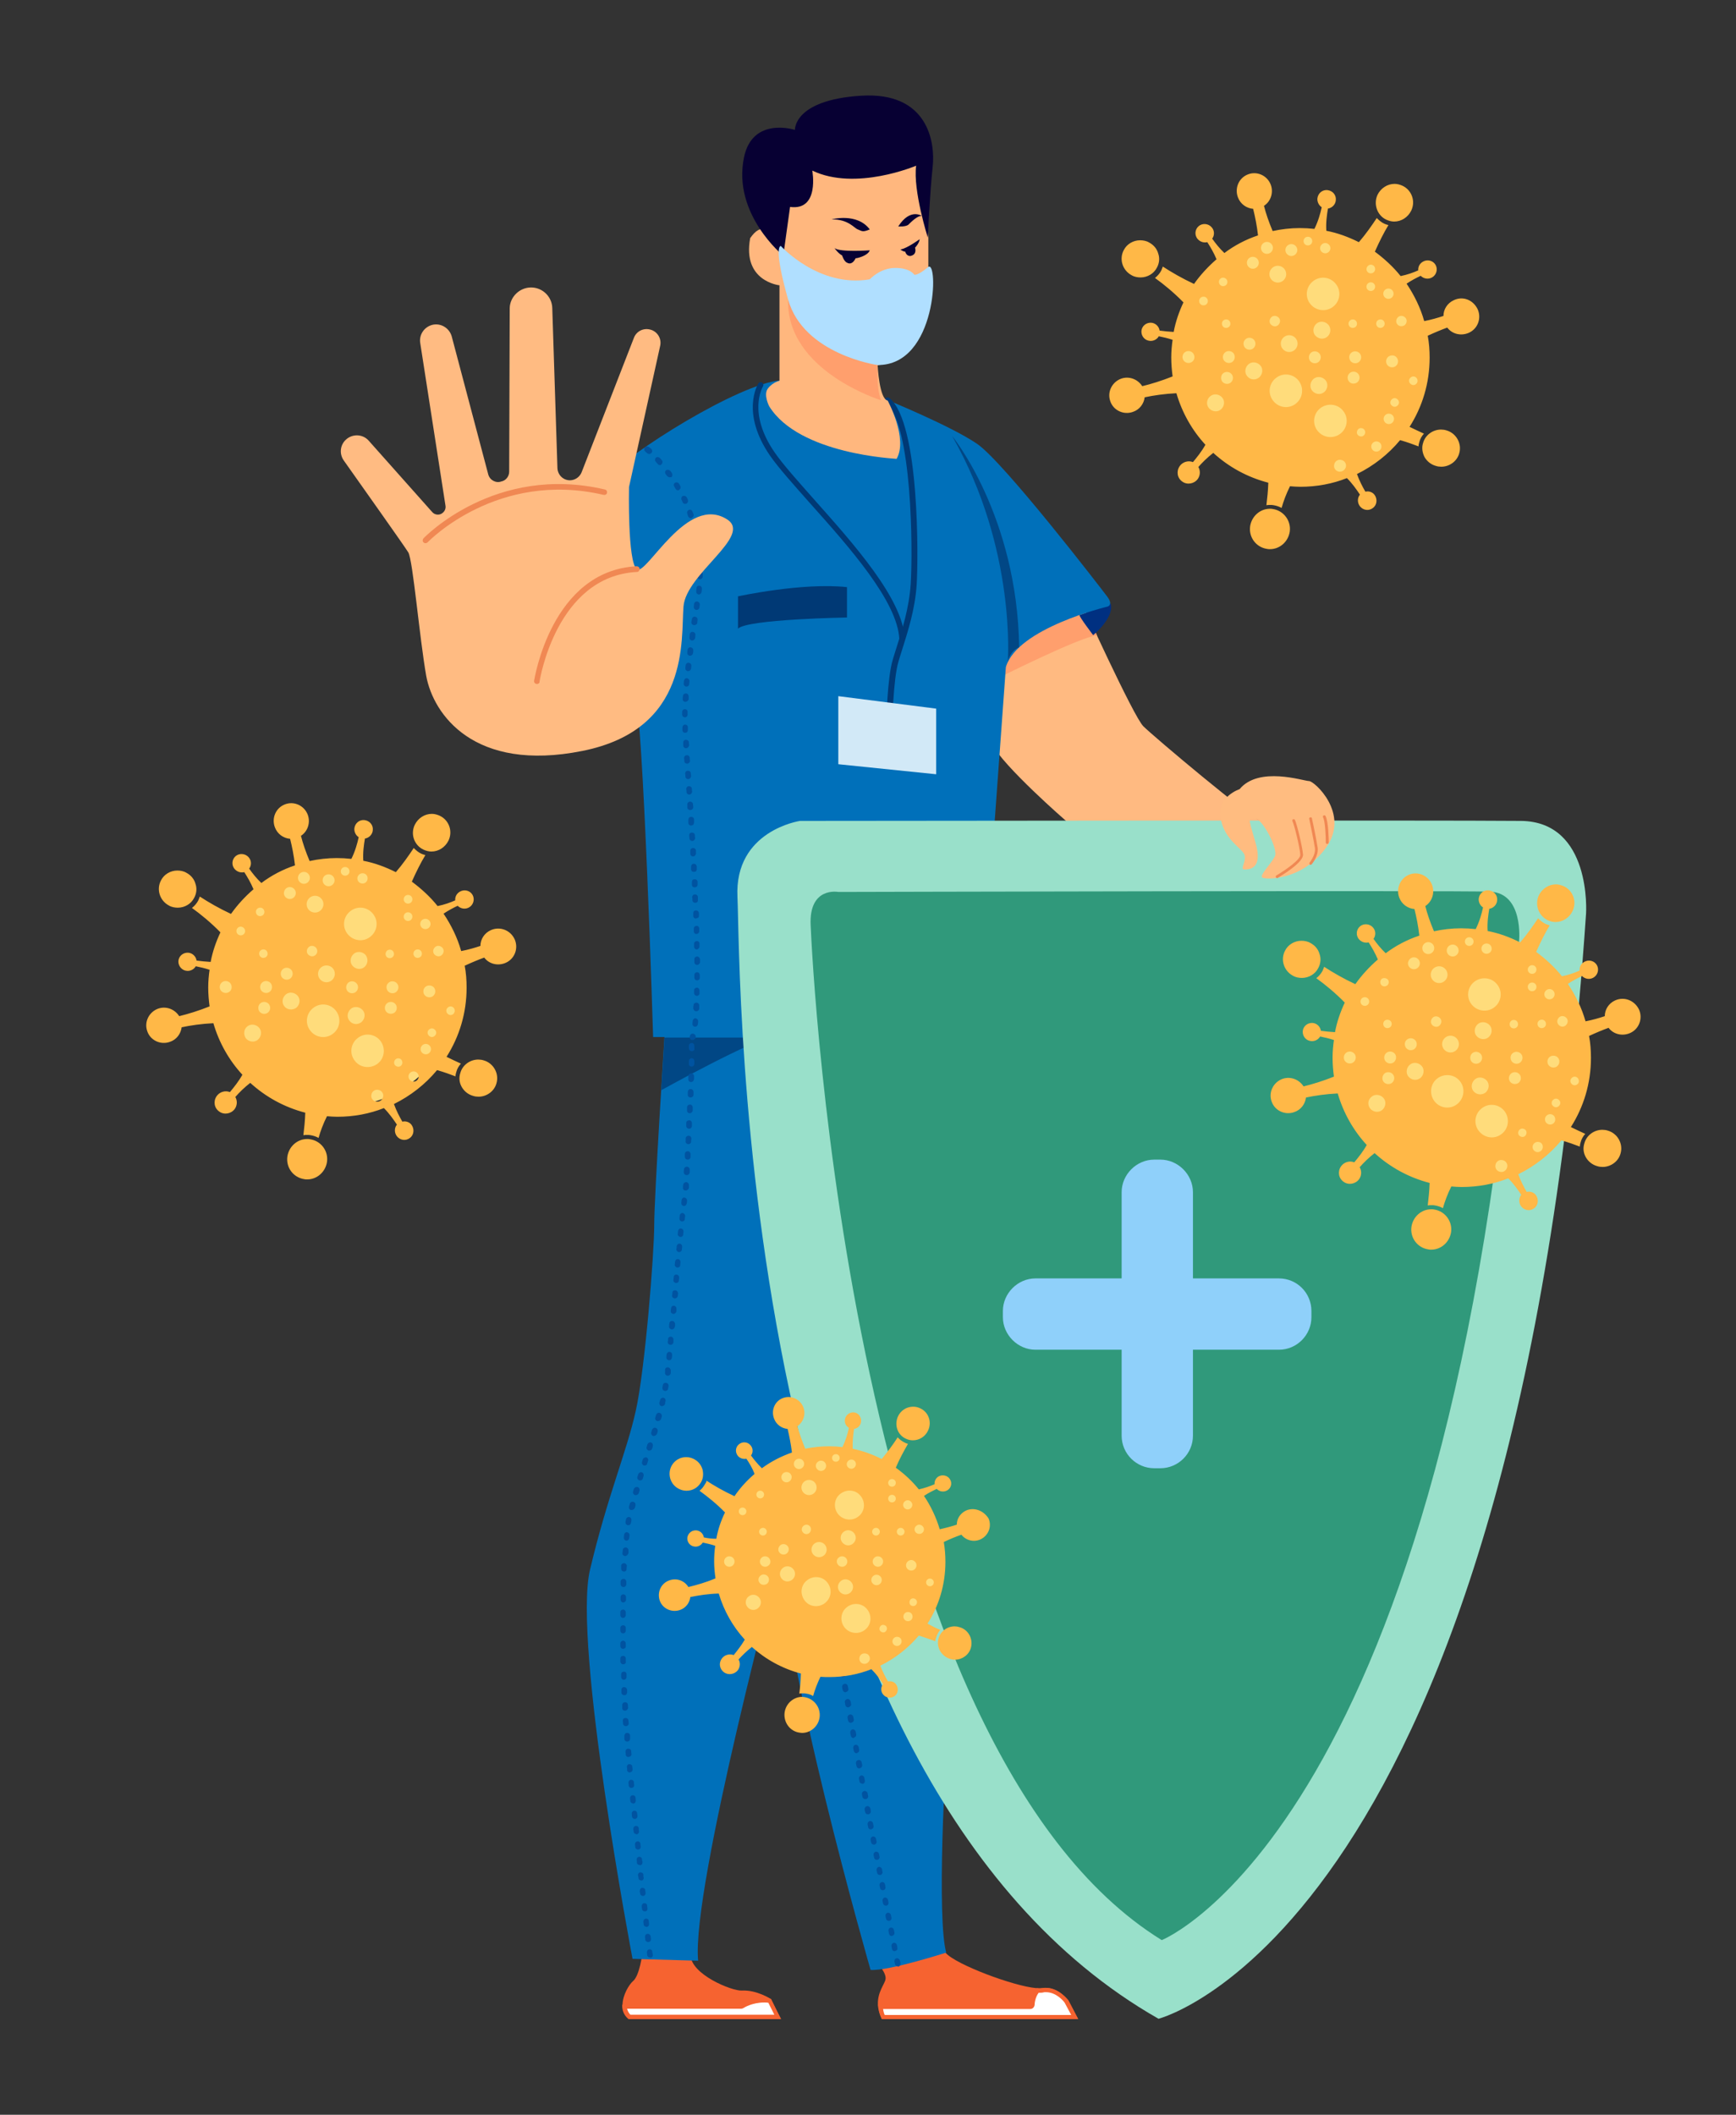 <?xml version="1.0" encoding="utf-8"?>
<!-- Generator: Adobe Illustrator 24.0.3, SVG Export Plug-In . SVG Version: 6.00 Build 0)  -->
<svg version="1.0" id="Layer_1" xmlns="http://www.w3.org/2000/svg" xmlns:xlink="http://www.w3.org/1999/xlink" x="0px" y="0px"
	 viewBox="0 0 640.3 779.8" style="enable-background:new 0 0 640.3 779.8;" xml:space="preserve">
<rect x="0" y="0" width="640.3" height="779.8" fill="#333333" stroke="none"/>
<style type="text/css">
	.st0{fill:#F66330;}
	.st1{fill:#FFFFFF;}
	.st2{fill:#0070BA;}
	.st3{fill:#014785;}
	.st4{fill:#0053A0;}
	.st5{fill:#F90B0B;}
	.st6{fill:#FFBA81;}
	.st7{fill:#FF9F6D;}
	.st8{fill:#003081;}
	.st9{fill:#99E0CA;}
	.st10{fill:#30997B;}
	.st11{fill:#FFBC80;}
	.st12{fill:#F08853;}
	.st13{fill:#003975;}
	.st14{fill:#D2E9F7;}
	.st15{fill:#FFB77E;}
	.st16{fill:#070033;}
	.st17{fill:#B0DFFF;}
	.st18{fill-rule:evenodd;clip-rule:evenodd;fill:#8FD0FA;}
	.st19{fill:#FFBB82;}
	.st20{fill:#FFDC7B;}
	.st21{fill:#FFB847;}
</style>
<g>
	<path class="st0" d="M288.1,744.5h-56.2c-1.7-1.5-2.3-3.4-2.3-5.3c0.1-3.6,2.4-7.4,3.9-8.7c2.4-2,3.4-10,3.4-10l17.8,0.3
		c0,7.2,15.2,13.4,18.9,13.2c5.5-0.3,10.7,3.1,10.7,3.1L288.1,744.5z"/>
</g>
<g>
	<path class="st0" d="M397.6,744.5h-72.4c-0.9-2-1.3-3.7-1.4-5.3c-0.2-4.6,2.5-7.6,2.8-9.3c0.5-2.3-2.9-5.9-2.9-5.9l21.1-8.6
		c0,0,0,0,4,4.7c3.7,4.3,25.1,12.3,33.4,13c0.9,0.1,1.6,0.1,2.1,0c5.7-0.9,9.6,4.5,9.6,4.5L397.6,744.5z"/>
</g>
<g>
	<g>
		<path class="st1" d="M232.2,743.7c-1.1-1-1.6-2.3-1.8-3.8h43c0.2,0,0.3,0,0.4-0.1c0,0,3.3-2.1,8.1-2.1c0.7,0,1.3,0,2,0.1l2.9,5.9
			H232.2z"/>
	</g>
	<g>
		<path class="st0" d="M281.9,738.4L281.9,738.4c0.5,0,1,0,1.5,0.1l2.2,4.4h-53.1c-0.6-0.6-1-1.4-1.2-2.2h42.1
			c0.3,0,0.6-0.1,0.9-0.3C274.3,740.4,277.3,738.4,281.9,738.4 M281.9,736.9c-5.2,0-8.6,2.3-8.6,2.3h-43.8c-0.1,1.9,0.5,3.8,2.3,5.3
			h56.2l-3.6-7.4C283.6,736.9,282.7,736.9,281.9,736.9L281.9,736.9z"/>
	</g>
</g>
<g>
	<g>
		<path class="st1" d="M325.8,743.7c-0.6-1.3-0.9-2.5-1-3.7H380c0.4,0,0.8-0.3,0.8-0.8c0,0,0-3,1.9-5.3c0.3,0,0.6,0,0.9,0
			c0.4,0,0.7,0,1-0.1c0.4-0.1,0.8-0.1,1.2-0.1c4.3,0,7.3,3.8,7.6,4.2l3,5.7H325.8z"/>
	</g>
	<g>
		<path class="st0" d="M385.8,734.6L385.8,734.6c3.8,0,6.5,3.3,6.9,3.9l2.4,4.5h-68.8c-0.3-0.7-0.5-1.5-0.6-2.2H380
			c0.9,0,1.5-0.7,1.6-1.5c0,0,0-2.5,1.5-4.5c0.2,0,0.3,0,0.5,0c0.4,0,0.8,0,1.2-0.1C385,734.6,385.4,734.6,385.8,734.6 M385.8,733
			c-0.4,0-0.9,0-1.3,0.1c-0.3,0-0.6,0.1-0.9,0.1c-0.4,0-0.8,0-1.2-0.1c-2.4,2.5-2.4,6.1-2.4,6.1h-56.1c0.1,1.6,0.4,3.3,1.4,5.3h72.4
			l-3.6-6.9C394,737.6,390.7,733,385.8,733L385.8,733z"/>
	</g>
</g>
<g>
	<path class="st2" d="M233.3,722.3c0,0-22.1-116.3-15.7-143.4c6.4-27.1,13.6-43.7,16.9-58.7c3.4-15.1,6.8-58,6.8-68.5
		c0-10.5,3.8-69.6,3.8-69.6h115.4c0,0,2.7,123-1,143.7s-6.8,79.8-9,102.4c-2.3,22.6-4.9,79.8-1.5,91.8c0,0-21.1,6.8-27.9,6.4
		c0,0-33.9-117.8-32.7-155.1c0,0-33.5,125-30.9,151.7L233.3,722.3z"/>
</g>
<g>
	<path class="st3" d="M243.9,402c0,0,35-19.4,40.8-19.4h-39.6L243.9,402z"/>
</g>
<g>
	<path class="st4" d="M331.1,725.1c-0.5,0-0.9-0.4-1-0.8c0-0.3-0.1-0.6-0.2-1c0-0.1,0-0.1,0-0.2c0-0.5,0.3-0.9,0.8-1
		c0.5-0.1,1.1,0.3,1.2,0.8c0.1,0.3,0.1,0.5,0.2,0.8l0,0.3c0.1,0.6-0.3,1.1-0.8,1.2C331.2,725.1,331.2,725.1,331.1,725.1z M330,719.5
		c-0.5,0-0.9-0.3-1-0.8c0-0.2-0.1-0.4-0.1-0.6l-0.1-0.5c0-0.1,0-0.1,0-0.2c0-0.5,0.4-0.9,0.8-1c0.6-0.1,1.1,0.3,1.2,0.8c0,0,0,0,0,0
		c0,0,0,0,0,0l0.1,0.4c0,0.2,0.1,0.4,0.1,0.6c0.1,0.6-0.2,1.1-0.8,1.2C330.1,719.5,330,719.5,330,719.5z M328.9,713.9
		c-0.5,0-0.9-0.4-1-0.8l0-0.1c-0.1-0.3-0.1-0.6-0.2-1c0-0.1,0-0.1,0-0.2c0-0.5,0.3-0.9,0.8-1c0.6-0.1,1.1,0.3,1.2,0.8l0.2,1
		c0.1,0.6-0.3,1.1-0.8,1.2C329,713.9,328.9,713.9,328.9,713.9z M327.8,708.3c-0.5,0-0.9-0.3-1-0.8c-0.1-0.3-0.1-0.7-0.2-1
		c0-0.1,0-0.1,0-0.2c0-0.5,0.4-0.9,0.8-1c0.5-0.1,1.1,0.3,1.2,0.8c0.1,0.3,0.1,0.7,0.2,1c0.1,0.6-0.2,1.1-0.8,1.2
		C327.9,708.3,327.8,708.3,327.8,708.3z M326.7,702.7c-0.5,0-0.9-0.4-1-0.8c-0.1-0.3-0.1-0.7-0.2-1c0-0.1,0-0.1,0-0.2
		c0-0.5,0.4-0.9,0.8-1c0.5-0.1,1.1,0.3,1.2,0.8c0.1,0.3,0.1,0.6,0.2,0.9l0,0.1c0.1,0.6-0.2,1.1-0.8,1.2
		C326.8,702.7,326.7,702.7,326.7,702.7z M325.6,697c-0.5,0-0.9-0.3-1-0.8l-0.2-1c0-0.1,0-0.1,0-0.2c0-0.5,0.4-0.9,0.8-1
		c0.6-0.1,1.1,0.3,1.2,0.8c0.1,0.3,0.1,0.7,0.2,1c0.1,0.6-0.3,1.1-0.8,1.2C325.7,697,325.6,697,325.6,697z M324.5,691.4
		c-0.5,0-0.9-0.4-1-0.8c-0.1-0.3-0.1-0.7-0.2-1c0-0.1,0-0.1,0-0.2c0-0.5,0.4-0.9,0.8-1c0.5-0.1,1.1,0.3,1.2,0.8
		c0,0.1,0.1,0.3,0.1,0.5c0,0.2,0.1,0.4,0.1,0.5c0.1,0.3,0,0.5-0.2,0.8c-0.1,0.2-0.4,0.4-0.7,0.4
		C324.6,691.4,324.5,691.4,324.5,691.4z M323.4,685.8c-0.5,0-0.9-0.3-1-0.8c-0.1-0.3-0.1-0.7-0.2-1c0-0.1,0-0.1,0-0.2
		c0-0.5,0.4-0.9,0.8-1c0.6-0.1,1.1,0.3,1.2,0.8l0.2,1c0.1,0.3,0,0.6-0.2,0.8c-0.1,0.2-0.4,0.4-0.7,0.4
		C323.5,685.8,323.4,685.8,323.4,685.8z M322.3,680.2c-0.5,0-0.9-0.4-1-0.8c-0.1-0.3-0.1-0.7-0.2-1v0c0-0.1,0-0.1,0-0.2
		c0-0.5,0.4-0.9,0.8-1c0.6-0.1,1.1,0.3,1.2,0.8c0.1,0.3,0.1,0.7,0.2,1c0.1,0.6-0.3,1.1-0.8,1.2C322.4,680.2,322.4,680.2,322.3,680.2
		z M321.2,674.6c-0.5,0-0.9-0.4-1-0.8c0-0.1,0-0.3-0.1-0.5c0-0.2-0.1-0.4-0.1-0.6c0-0.1,0-0.1,0-0.2c0-0.5,0.4-0.9,0.8-1
		c0.6-0.1,1.1,0.3,1.2,0.8c0,0.2,0.1,0.4,0.1,0.5l0.1,0.5c0.1,0.3,0,0.5-0.2,0.8c-0.1,0.2-0.4,0.4-0.7,0.4
		C321.3,674.6,321.3,674.6,321.2,674.6z M320.1,669c-0.5,0-0.9-0.3-1-0.8c-0.1-0.3-0.1-0.5-0.2-0.8l0-0.2c0,0,0,0,0,0
		c0-0.1,0-0.1,0-0.2c0-0.5,0.4-0.9,0.9-1c0.5-0.1,1.1,0.3,1.2,0.8l0.1,0.4c0,0.2,0.1,0.4,0.1,0.6c0,0.3,0,0.6-0.2,0.8
		c-0.2,0.2-0.4,0.4-0.7,0.4C320.3,669,320.2,669,320.1,669z M319.1,663.4c-0.5,0-0.9-0.4-1-0.8c-0.1-0.3-0.1-0.7-0.2-1
		c0-0.1,0-0.1,0-0.2c0-0.5,0.4-0.9,0.9-1c0.5-0.1,1.1,0.3,1.2,0.8c0,0.2,0.1,0.4,0.1,0.6l0.1,0.4c0.1,0.6-0.3,1.1-0.8,1.2
		C319.2,663.4,319.1,663.4,319.1,663.4z M318,657.7c-0.5,0-0.9-0.3-1-0.8l-0.2-1c0-0.1,0-0.1,0-0.2c0-0.5,0.4-0.9,0.8-1
		c0.6-0.1,1.1,0.3,1.2,0.8l0,0.2c0.1,0.3,0.1,0.6,0.2,0.9c0,0.3,0,0.5-0.2,0.8c-0.2,0.2-0.4,0.4-0.7,0.4
		C318.1,657.7,318.1,657.7,318,657.7z M316.9,652.1c-0.5,0-0.9-0.4-1-0.9l-0.2-1c0-0.1,0-0.1,0-0.2c0-0.5,0.4-0.9,0.9-1
		c0.6-0.1,1.1,0.3,1.2,0.8l0.2,1c0.1,0.6-0.3,1.1-0.8,1.2C317.1,652.1,317,652.1,316.9,652.1z M315.9,646.5c-0.5,0-0.9-0.4-1-0.9
		c0-0.2-0.1-0.3-0.1-0.5c0-0.2-0.1-0.4-0.1-0.5c0,0,0,0,0,0c0,0,0-0.1,0-0.2c0-0.5,0.3-0.9,0.8-1c0.6-0.1,1.1,0.3,1.2,0.8
		c0.1,0.3,0.1,0.7,0.2,1c0.1,0.6-0.3,1.1-0.8,1.2C316,646.5,315.9,646.5,315.9,646.5z M314.8,640.9c-0.5,0-0.9-0.4-1-0.9
		c-0.1-0.3-0.1-0.6-0.2-1l0-0.1c0-0.1,0-0.1,0-0.2c0-0.5,0.4-0.9,0.8-1c0.6-0.1,1.1,0.3,1.2,0.8c0.1,0.3,0.1,0.7,0.2,1
		c0.1,0.6-0.3,1.1-0.8,1.2C315,640.9,314.9,640.9,314.8,640.9z M313.8,635.3c-0.5,0-0.9-0.4-1-0.9c-0.1-0.3-0.1-0.7-0.2-1v0
		c0-0.1,0-0.1,0-0.2c0-0.5,0.4-0.9,0.9-1c0.5-0.1,1.1,0.3,1.2,0.8c0.1,0.3,0.1,0.7,0.2,1c0.1,0.6-0.3,1.1-0.8,1.2
		C313.9,635.3,313.9,635.3,313.8,635.3z M312.8,629.6c-0.5,0-0.9-0.4-1-0.9c-0.1-0.3-0.1-0.7-0.2-1c0-0.1,0-0.1,0-0.2
		c0-0.5,0.4-0.9,0.9-1c0.5-0.1,1.1,0.3,1.2,0.8c0,0,0,0,0,0l0.1,0.3c0,0.2,0.1,0.5,0.1,0.7c0.1,0.3,0,0.5-0.2,0.8
		c-0.2,0.2-0.4,0.4-0.7,0.4C312.9,629.6,312.9,629.6,312.8,629.6z M311.8,624c-0.5,0-0.9-0.4-1-0.9l-0.1-0.4c0-0.2-0.1-0.4-0.1-0.6
		c0,0,0,0,0,0c0,0,0-0.1,0-0.2c0-0.5,0.4-0.9,0.9-1c0.6-0.1,1.1,0.3,1.2,0.8c0,0.2,0.1,0.4,0.1,0.6l0.1,0.4c0.1,0.6-0.3,1.1-0.8,1.2
		C311.9,624,311.9,624,311.8,624z M310.8,618.4c-0.5,0-0.9-0.4-1-0.9l-0.1-0.4c0-0.2-0.1-0.4-0.1-0.6c0-0.1,0-0.1,0-0.2
		c0-0.5,0.4-0.9,0.9-1c0.6-0.1,1.1,0.3,1.2,0.9c0,0.2,0.1,0.5,0.1,0.7l0.1,0.3c0.1,0.6-0.3,1.1-0.9,1.2
		C310.9,618.4,310.9,618.4,310.8,618.4z M309.9,612.7c-0.5,0-0.9-0.4-1-0.9l-0.1-0.4c0-0.2-0.1-0.5-0.1-0.7c0,0,0-0.1,0-0.2
		c0-0.5,0.4-0.9,0.9-1c0.6-0.1,1.1,0.3,1.2,0.9c0,0.3,0.1,0.7,0.2,1c0.1,0.6-0.3,1.1-0.9,1.2C310,612.7,310,612.7,309.9,612.7z
		 M309.1,607.1c-0.5,0-1-0.4-1-0.9c0-0.2-0.1-0.3-0.1-0.5c0-0.2,0-0.4-0.1-0.6c0,0,0,0,0,0c0,0,0-0.1,0-0.1c0-0.5,0.4-1,0.9-1
		c0.6-0.1,1.1,0.3,1.1,0.9c0,0,0,0,0,0c0,0,0,0.1,0,0.1l0,0.2c0,0.2,0.1,0.5,0.1,0.7c0.1,0.6-0.3,1.1-0.9,1.2
		C309.2,607.1,309.1,607.1,309.1,607.1z M308.4,601.4c-0.5,0-1-0.4-1-1c0-0.3-0.1-0.7-0.1-1c0,0,0,0,0-0.1c0-0.5,0.4-1,0.9-1
		c0.6,0,1.1,0.4,1.1,1c0,0.3,0.1,0.7,0.1,1c0,0.3-0.1,0.5-0.2,0.8C309,601.2,308.8,601.4,308.4,601.4
		C308.5,601.4,308.5,601.4,308.4,601.4z M308.1,595.7L308.1,595.7c-0.6,0-1-0.4-1.1-1c0-0.4,0-0.7,0-1v0v0c0-0.6,0.4-1,1-1
		c0.6,0,1.1,0.4,1.1,1l0,0c0,0.3,0,0.5,0,0.8v0.2C309.1,595.2,308.7,595.7,308.1,595.7L308.1,595.7z M307.9,590L307.9,590
		c-0.3,0-0.5-0.1-0.7-0.3c-0.2-0.2-0.3-0.5-0.3-0.7c0-0.4,0-0.7,0-1.1c0-0.6,0.5-1,1-1c0.6,0,1,0.5,1,1c0,0.3,0,0.7,0,1
		C309,589.5,308.5,590,307.9,590z M308.1,584.3L308.1,584.3c-0.6,0-1.1-0.5-1-1.1l0.1-1.1l0,0c0-0.6,0.5-1,1.1-1c0.5,0,1,0.5,1,1
		c0,0,0,0,0,0.1c0,0.3,0,0.7-0.1,1C309.1,583.9,308.6,584.3,308.1,584.3z M308.5,578.6c0,0-0.1,0-0.1,0c-0.6,0-1-0.6-0.9-1.1l0.1-1
		c0.1-0.6,0.6-1,1.1-0.9c0.5,0.1,0.9,0.5,0.9,1c0,0,0,0.1,0,0.1c0,0.2-0.1,0.5-0.1,0.8l0,0.3C309.5,578.2,309,578.6,308.5,578.6z
		 M309.2,573c0,0-0.1,0-0.1,0c-0.3,0-0.5-0.2-0.7-0.4c-0.2-0.2-0.2-0.5-0.2-0.8c0-0.4,0.1-0.7,0.2-1c0,0,0,0,0,0
		c0.1-0.6,0.6-0.9,1.2-0.9c0.5,0.1,0.9,0.5,0.9,1c0,0,0,0.1,0,0.1c0,0,0,0,0,0c0,0,0,0,0,0.1l0,0.2c0,0.2-0.1,0.5-0.1,0.7
		C310.2,572.6,309.7,573,309.2,573z M310.2,567.3c-0.1,0-0.1,0-0.2,0c-0.3-0.1-0.5-0.2-0.7-0.4c-0.1-0.2-0.2-0.5-0.2-0.8
		c0.1-0.3,0.1-0.7,0.2-1c0.1-0.5,0.7-0.9,1.2-0.8c0.5,0.1,0.8,0.5,0.8,1c0,0.1,0,0.1,0,0.2c0,0.2-0.1,0.3-0.1,0.5
		c0,0.2-0.1,0.3-0.1,0.5C311.1,567,310.7,567.3,310.2,567.3z M311.3,561.7c-0.1,0-0.2,0-0.2,0c-0.6-0.1-0.9-0.7-0.8-1.2
		c0.1-0.3,0.1-0.7,0.2-1c0.1-0.6,0.7-0.9,1.2-0.8c0.5,0.1,0.8,0.5,0.8,1c0,0.1,0,0.2,0,0.2c-0.1,0.3-0.1,0.7-0.2,1
		C312.2,561.4,311.8,561.7,311.3,561.7z M312.7,556.2c-0.1,0-0.2,0-0.3,0c-0.5-0.1-0.9-0.7-0.8-1.3l0-0.1c0.1-0.3,0.2-0.6,0.2-0.9
		c0.1-0.5,0.7-0.9,1.3-0.7c0.5,0.1,0.8,0.5,0.8,1c0,0.1,0,0.2,0,0.3c-0.1,0.3-0.2,0.7-0.3,1C313.6,555.9,313.2,556.2,312.7,556.2z
		 M314.1,550.7c-0.1,0-0.2,0-0.3,0c-0.6-0.2-0.9-0.7-0.7-1.3c0.1-0.2,0.1-0.4,0.1-0.6l0.1-0.4c0.1-0.5,0.7-0.9,1.3-0.7
		c0.4,0.1,0.8,0.5,0.8,1c0,0.1,0,0.2,0,0.3c-0.1,0.3-0.2,0.6-0.2,0.9l0,0.1C315,550.4,314.6,550.7,314.1,550.7z M315.6,545.2
		c-0.1,0-0.2,0-0.2,0c-0.3-0.1-0.5-0.2-0.6-0.5c-0.1-0.2-0.2-0.5-0.1-0.8c0.1-0.3,0.1-0.7,0.2-1c0.1-0.6,0.7-0.9,1.2-0.8
		c0.5,0.1,0.8,0.5,0.8,1c0,0.1,0,0.1,0,0.2c-0.1,0.3-0.1,0.7-0.2,1C316.5,544.8,316.1,545.2,315.6,545.2z M316.6,539.6
		c0,0-0.1,0-0.1,0c-0.6-0.1-1-0.6-0.9-1.1c0-0.3,0.1-0.7,0.1-1c0,0,0,0,0,0c0-0.6,0.5-1,1.1-0.9c0.5,0.1,0.9,0.5,0.9,1
		c0,0,0,0.1,0,0.1c0,0.4-0.1,0.7-0.1,1.1C317.5,539.2,317.1,539.6,316.6,539.6z M317,533.9C317,533.9,317,533.9,317,533.9
		c-0.3,0-0.6-0.1-0.8-0.3c-0.2-0.2-0.3-0.5-0.3-0.8c0-0.4,0-0.7,0-1c0,0,0,0,0,0c0-0.6,0.5-1,1.1-1c0.6,0,1,0.5,1,1.1c0,0,0,0,0,0
		c0,0.4,0,0.7,0,1C318,533.4,317.6,533.9,317,533.9z M317.1,528.2L317.1,528.2c-0.6,0-1-0.5-1-1v-0.2c0-0.1,0-0.3,0-0.4
		c0-0.1,0-0.3,0-0.4c0,0,0,0,0,0c0-0.3,0.1-0.5,0.3-0.7c0.2-0.2,0.5-0.3,0.7-0.3c0.6,0,1,0.5,1,1c0,0.2,0,0.3,0,0.4
		c0,0.1,0,0.3,0,0.4c0,0.1,0,0.1,0,0.2C318.2,527.7,317.7,528.2,317.1,528.2z M317,522.4c-0.6,0-1-0.4-1-1c0-0.2,0-0.3,0-0.5
		c0-0.2,0-0.3,0-0.5c0,0,0,0,0-0.1c0-0.5,0.4-1,1-1c0.6,0,1.1,0.4,1.1,1l0,0.2c0,0.3,0,0.6,0,0.9C318.1,521.9,317.6,522.4,317,522.4
		C317.1,522.4,317,522.4,317,522.4z M316.8,516.7c-0.6,0-1-0.4-1-1l-0.1-1c0,0,0-0.1,0-0.1c0-0.5,0.4-1,1-1c0.6-0.1,1.1,0.4,1.1,1
		l0,0.3c0,0.2,0,0.5,0.1,0.7C317.8,516.2,317.4,516.7,316.8,516.7C316.8,516.7,316.8,516.7,316.8,516.7z M316.4,511
		c-0.5,0-1-0.4-1-0.9l0-0.5c0-0.2,0-0.4-0.1-0.6l0,0c0,0,0-0.1,0-0.1c0-0.5,0.4-1,1-1c0.6,0,1.1,0.4,1.1,1v0c0,0.3,0.1,0.7,0.1,1
		C317.4,510.5,317,511,316.4,511C316.4,511,316.4,511,316.4,511z M315.8,505.4c-0.5,0-1-0.4-1-0.9c0-0.2-0.1-0.5-0.1-0.7l0-0.3
		c0,0,0,0,0,0c0,0,0-0.1,0-0.1c0-0.5,0.4-1,0.9-1c0.6-0.1,1.1,0.4,1.1,0.9l0,0.1c0,0.3,0.1,0.6,0.1,1c0,0.3-0.1,0.5-0.2,0.8
		c-0.2,0.2-0.4,0.3-0.7,0.4C315.9,505.4,315.9,505.4,315.8,505.4z M315.2,499.7c-0.5,0-1-0.4-1-0.9c0-0.2-0.1-0.5-0.1-0.7l0-0.3
		c0,0,0-0.1,0-0.1c0-0.5,0.4-1,0.9-1c0.6-0.1,1.1,0.3,1.2,0.9l0,0.4c0,0.2,0,0.4,0.1,0.7c0.1,0.6-0.3,1.1-0.9,1.2
		C315.3,499.7,315.2,499.7,315.2,499.7z M314.5,494c-0.5,0-1-0.4-1-0.9c0-0.3-0.1-0.7-0.1-1c0,0,0-0.1,0-0.1c0-0.5,0.4-1,0.9-1
		c0.6-0.1,1.1,0.3,1.2,0.9c0,0.3,0.1,0.7,0.1,1c0.1,0.6-0.3,1.1-0.9,1.2C314.6,494,314.5,494,314.5,494z M313.7,488.4
		c-0.5,0-1-0.4-1-0.9c-0.1-0.7-0.2-1-0.2-1c-0.1-0.6,0.3-1.1,0.9-1.2s1.1,0.3,1.2,0.8c0,0,0,0,0,0.1c0,0.1,0.1,0.5,0.2,1
		c0,0.3,0,0.5-0.2,0.8c-0.2,0.2-0.4,0.4-0.7,0.4C313.8,488.3,313.7,488.4,313.7,488.4z"/>
</g>
<g>
	<path class="st5" d="M288.6,571.5c-0.1,0-0.1,0-0.2,0c-0.3-0.1-0.4-0.4-0.3-0.6l45.4-148.4c0.1-0.3,0.4-0.4,0.6-0.3
		c0.3,0.1,0.4,0.4,0.3,0.6l-45.4,148.4C289,571.4,288.8,571.5,288.6,571.5z"/>
</g>
<g>
	<path class="st4" d="M239.7,721.8c-0.5,0-1-0.4-1-0.9c0-0.3-0.1-0.7-0.1-1c0,0,0-0.1,0-0.1c0-0.5,0.4-1,0.9-1
		c0.6-0.1,1.1,0.3,1.1,0.9c0,0.2,0,0.4,0.1,0.6c0,0.2,0,0.3,0.1,0.5c0.1,0.6-0.4,1.1-0.9,1.1C239.7,721.8,239.7,721.8,239.7,721.8z
		 M239,716.1c-0.5,0-1-0.4-1-0.9c0-0.3-0.1-0.7-0.1-1l0,0c0,0,0-0.1,0-0.1c0-0.5,0.4-1,0.9-1c0.6-0.1,1.1,0.4,1.2,0.9
		c0,0.4,0.1,0.7,0.1,1c0.1,0.6-0.4,1.1-0.9,1.1C239.1,716.1,239.1,716.1,239,716.1z M238.4,710.5L238.4,710.5c-0.5,0-1-0.4-1-0.9
		c0-0.3-0.1-0.6-0.1-0.9l0-0.1v0c0,0,0-0.1,0-0.1c0-0.5,0.4-1,0.9-1c0.6-0.1,1.1,0.3,1.1,0.9v0c0,0,0,0,0,0c0,0.3,0.1,0.7,0.1,1
		c0.1,0.6-0.4,1.1-0.9,1.2C238.5,710.4,238.4,710.5,238.4,710.5z M237.8,704.8c-0.5,0-1-0.4-1-0.9c0-0.2,0-0.4-0.1-0.6l0-0.4
		c0,0,0,0,0,0c0,0,0-0.1,0-0.1c0-0.5,0.4-1,0.9-1c0.6-0.1,1.1,0.4,1.1,0.9l0,0.1c0,0.3,0.1,0.6,0.1,0.9c0.1,0.6-0.3,1.1-0.9,1.1
		C237.8,704.8,237.8,704.8,237.8,704.8z M237.1,699.1c-0.5,0-1-0.4-1-0.9c0-0.2,0-0.3-0.1-0.5s0-0.3,0-0.5c0,0,0,0,0,0
		c0,0,0-0.1,0-0.1c0-0.5,0.4-1,0.9-1c0.6,0,1.1,0.4,1.1,0.9l0,0.1c0,0.3,0.1,0.6,0.1,0.9c0.1,0.6-0.4,1.1-0.9,1.1
		C237.2,699.1,237.2,699.1,237.1,699.1z M236.5,693.4c-0.5,0-1-0.4-1-0.9c0-0.2,0-0.4-0.1-0.5c0-0.2,0-0.3-0.1-0.5c0,0,0,0,0,0
		c0,0,0-0.1,0-0.1c0-0.5,0.4-1,0.9-1c0.6,0,1.1,0.4,1.1,0.9c0,0.2,0,0.3,0,0.5c0,0.2,0,0.4,0.1,0.5c0.1,0.6-0.3,1.1-0.9,1.2
		C236.6,693.4,236.5,693.4,236.5,693.4z M235.9,687.7c-0.5,0-1-0.4-1-0.9l0-0.2c0-0.3,0-0.5-0.1-0.8c0,0,0-0.1,0-0.1
		c0-0.5,0.4-1,0.9-1c0.6-0.1,1.1,0.4,1.1,0.9c0,0.2,0,0.4,0.1,0.6l0.1,0.4c0,0.3-0.1,0.5-0.2,0.8c-0.2,0.2-0.4,0.4-0.7,0.4
		C236,687.7,235.9,687.7,235.9,687.7z M235.3,682c-0.5,0-1-0.4-1-0.9l-0.1-1c0,0,0-0.1,0-0.1c0-0.5,0.4-1,0.9-1
		c0.6-0.1,1.1,0.4,1.1,0.9c0,0.3,0.1,0.7,0.1,1c0.1,0.6-0.4,1.1-0.9,1.1C235.4,682,235.3,682,235.3,682z M234.7,676.3
		c-0.5,0-1-0.4-1-0.9c0-0.2,0-0.4-0.1-0.6l0-0.4c0,0,0,0,0,0c0,0,0-0.1,0-0.1c0-0.5,0.4-1,0.9-1c0.6-0.1,1.1,0.4,1.1,0.9l0,0.4
		c0,0.2,0,0.4,0.1,0.6c0,0.3,0,0.5-0.2,0.8c-0.2,0.2-0.4,0.4-0.7,0.4C234.7,676.3,234.7,676.3,234.7,676.3z M234.1,670.7
		c-0.5,0-1-0.4-1-0.9l-0.1-1v0c0,0,0-0.1,0-0.1c0-0.5,0.4-1,0.9-1c0.6-0.1,1.1,0.4,1.1,0.9c0,0.3,0.1,0.7,0.1,1
		c0.1,0.6-0.4,1.1-0.9,1.1C234.1,670.7,234.1,670.7,234.1,670.7z M233.5,665c-0.5,0-1-0.4-1-0.9c0-0.2,0-0.4-0.1-0.5l0-0.5
		c0,0,0-0.1,0-0.1c0-0.5,0.4-1,0.9-1c0.6-0.1,1.1,0.4,1.1,0.9c0,0.4,0.1,0.7,0.1,1c0,0.3-0.1,0.5-0.2,0.8c-0.2,0.2-0.4,0.3-0.7,0.4
		C233.6,665,233.5,665,233.5,665z M232.9,659.3c-0.5,0-1-0.4-1-0.9c0-0.4-0.1-0.7-0.1-1c0,0,0-0.1,0-0.1c0-0.5,0.4-1,0.9-1
		c0.6-0.1,1.1,0.4,1.1,0.9v0l0,0l0,0l-0.1,0h0.1l0,0.2c0,0.3,0.1,0.5,0.1,0.8C234,658.7,233.6,659.2,232.9,659.3
		C233,659.3,232.9,659.3,232.9,659.3z M232.3,653.6c-0.5,0-1-0.4-1-0.9l0-0.3c0-0.2,0-0.5-0.1-0.8c0,0,0-0.1,0-0.1
		c0-0.5,0.4-1,0.9-1c0.6,0,1.1,0.4,1.1,0.9c0,0.3,0.1,0.6,0.1,0.9l0,0.1c0.1,0.6-0.4,1.1-0.9,1.1
		C232.4,653.6,232.4,653.6,232.3,653.6z M231.8,647.9c-0.5,0-1-0.4-1-0.9l0-0.1c0-0.3-0.1-0.6-0.1-1c0,0,0-0.1,0-0.1
		c0-0.5,0.4-1,1-1c0.6,0,1.1,0.4,1.1,0.9c0,0.3,0.1,0.7,0.1,1c0.1,0.6-0.4,1.1-0.9,1.1C231.8,647.9,231.8,647.9,231.8,647.9z
		 M231.3,642.2c-0.5,0-1-0.4-1-1c0-0.1,0-0.1,0-0.2c0-0.1,0-0.3,0-0.5l0-0.4c0,0,0-0.1,0-0.1c0-0.5,0.4-1,1-1c0.6,0,1.1,0.4,1.1,1
		l0,0.3c0,0.2,0,0.3,0,0.5v0c0,0.1,0,0.1,0,0.2c0,0.3-0.1,0.5-0.2,0.8C231.9,642.1,231.6,642.2,231.3,642.2
		C231.3,642.2,231.3,642.2,231.3,642.2z M230.8,636.5c-0.5,0-1-0.4-1-1c0-0.3,0-0.7-0.1-1c0,0,0,0,0,0c0-0.6,0.4-1,1-1
		c0.6,0,1.1,0.4,1.1,1v0c0,0,0,0,0,0.1c0,0.3,0.1,0.6,0.1,1C231.9,636,231.5,636.5,230.8,636.5C230.9,636.5,230.9,636.5,230.8,636.5
		z M230.5,630.8c-0.6,0-1-0.4-1-1l0-1c0,0,0,0,0-0.1c0-0.5,0.4-1,1-1c0.6-0.1,1.1,0.4,1.1,1c0,0.3,0,0.7,0.1,1
		C231.6,630.3,231.1,630.8,230.5,630.8C230.6,630.8,230.5,630.8,230.5,630.8z M230.3,625.1L230.3,625.1c-0.6,0-1.1-0.4-1.1-1
		c0-0.3,0-0.7,0-1c0,0,0,0,0,0c0-0.6,0.4-1,1-1c0.6,0,1,0.4,1.1,1c0,0.3,0,0.7,0,1C231.3,624.6,230.9,625.1,230.3,625.1L230.3,625.1
		z M230.1,619.4c-0.6,0-1-0.5-1-1v0c0-0.3,0-0.7,0-1v0c0,0,0,0,0,0c0-0.6,0.4-1,1-1h0c0.6,0,1,0.4,1,1l0,0c0,0.3,0,0.7,0,1
		c0,0.3-0.1,0.5-0.3,0.7C230.6,619.3,230.4,619.4,230.1,619.4C230.1,619.4,230.1,619.4,230.1,619.4z M229.9,613.7L229.9,613.7
		L229.9,613.7c-0.6,0-1.1-0.5-1.1-1c0-0.2,0-0.4,0-0.6l0-0.5c0-0.6,0.4-1,1-1h0c0.6,0,1,0.4,1,1c0,0.2,0,0.3,0,0.5
		c0,0.2,0,0.4,0,0.5C231,613.2,230.5,613.7,229.9,613.7z M229.8,608L229.8,608L229.8,608c-0.6,0-1-0.5-1-1v-0.4c0-0.2,0-0.4,0-0.6
		c0-0.3,0.1-0.5,0.3-0.7c0.2-0.2,0.4-0.3,0.7-0.3h0c0.6,0,1,0.5,1,1v0.2c0,0.3,0,0.6,0,0.9C230.9,607.5,230.4,608,229.8,608z
		 M229.8,602.3L229.8,602.3c-0.6,0-1-0.5-1-1c0-0.2,0-0.3,0-0.5c0-0.2,0-0.3,0-0.5c0-0.6,0.5-1,1-1c0.6,0,1,0.4,1,1v0c0,0,0,0,0,0.1
		v0.4c0,0.2,0,0.4,0,0.5C230.8,601.8,230.4,602.3,229.8,602.3z M229.8,596.6L229.8,596.6c-0.3,0-0.5-0.1-0.7-0.3
		c-0.2-0.2-0.3-0.5-0.3-0.7c0-0.3,0-0.6,0-0.9v-0.2c0-0.6,0.5-1,1-1c0.3,0,0.5,0.1,0.7,0.3c0.2,0.2,0.3,0.5,0.3,0.7c0,0.3,0,0.7,0,1
		C230.8,596.1,230.4,596.6,229.8,596.6z M229.9,590.9L229.9,590.9c-0.3,0-0.6-0.1-0.7-0.3c-0.2-0.2-0.3-0.5-0.3-0.7l0-1
		c0-0.6,0.5-1,1-1h0c0.6,0,1,0.5,1,1c0,0,0,0,0,0l0,1C230.9,590.4,230.4,590.9,229.9,590.9z M230,585.2
		C230,585.2,230,585.2,230,585.2c-0.3,0-0.6-0.1-0.8-0.3c-0.2-0.2-0.3-0.5-0.3-0.7c0-0.4,0-0.7,0-1v0c0-0.6,0.5-1,1.1-1
		c0.6,0,1,0.5,1,1v0v0c0,0.2,0,0.3,0,0.5c0,0.2,0,0.4,0,0.5C231,584.7,230.6,585.2,230,585.2z M230.2,579.5
		C230.2,579.5,230.2,579.5,230.2,579.5c-0.3,0-0.6-0.1-0.8-0.3c-0.2-0.2-0.3-0.5-0.3-0.8c0-0.3,0-0.7,0-1c0-0.6,0.5-1,1.1-1
		c0.5,0,1,0.5,1,1c0,0,0,0,0,0l-0.1,1C231.2,579,230.8,579.5,230.2,579.5z M230.6,573.8C230.6,573.8,230.5,573.8,230.6,573.8
		c-0.4,0-0.6-0.2-0.8-0.4c-0.2-0.2-0.3-0.5-0.2-0.8l0.1-1c0-0.6,0.5-1,1.1-1c0.5,0,1,0.5,1,1c0,0,0,0,0,0.1c0,0.2,0,0.4,0,0.5
		c0,0.2,0,0.3,0,0.5C231.6,573.3,231.1,573.8,230.6,573.8z M231.1,568.1c0,0-0.1,0-0.1,0c-0.3,0-0.5-0.2-0.7-0.4
		c-0.2-0.2-0.2-0.5-0.2-0.8c0-0.4,0.1-0.7,0.1-1c0.1-0.6,0.6-1,1.1-0.9c0.5,0.1,0.9,0.5,0.9,1c0,0,0,0.1,0,0.1c0,0.3-0.1,0.7-0.1,1
		C232,567.7,231.6,568.1,231.1,568.1z M231.8,562.4c-0.1,0-0.1,0-0.2,0c-0.3,0-0.5-0.2-0.7-0.4c-0.2-0.2-0.2-0.5-0.2-0.8
		c0.1-0.4,0.1-0.7,0.2-1c0,0,0,0,0,0c0.1-0.5,0.6-0.9,1.2-0.8c0.5,0.1,0.8,0.5,0.8,1c0,0.1,0,0.1,0,0.2c0,0.3-0.1,0.7-0.2,1
		C232.7,562,232.3,562.4,231.8,562.4z M233,556.8c-0.1,0-0.2,0-0.3,0c-0.3-0.1-0.5-0.2-0.6-0.5s-0.2-0.5-0.1-0.8
		c0.1-0.3,0.2-0.7,0.3-1l0,0c0.1-0.5,0.7-0.9,1.3-0.7c0.5,0.1,0.8,0.5,0.8,1c0,0.1,0,0.2,0,0.3c-0.1,0.3-0.1,0.5-0.2,0.8l-0.1,0.2
		C233.9,556.5,233.5,556.8,233,556.8z M234.5,551.3L234.5,551.3c-0.1,0-0.2,0-0.3,0c-0.3-0.1-0.5-0.3-0.6-0.5
		c-0.1-0.2-0.2-0.5-0.1-0.8c0.1-0.3,0.2-0.7,0.3-1v0c0.2-0.5,0.8-0.8,1.3-0.7c0.4,0.1,0.8,0.5,0.8,1c0,0.1,0,0.2,0,0.3
		c-0.1,0.3-0.2,0.7-0.3,1C235.4,551,235,551.3,234.5,551.3z M236.1,545.9c-0.1,0-0.2,0-0.3,0c-0.5-0.2-0.9-0.8-0.7-1.3l0.3-1
		c0.2-0.5,0.8-0.9,1.3-0.7c0.4,0.1,0.7,0.5,0.7,1c0,0.1,0,0.2,0,0.3c-0.1,0.3-0.2,0.7-0.3,1v0C237,545.6,236.6,545.9,236.1,545.9z
		 M237.8,540.4c-0.1,0-0.2,0-0.3,0c-0.3-0.1-0.5-0.3-0.6-0.5c-0.1-0.2-0.2-0.5-0.1-0.8l0.3-1c0.2-0.5,0.8-0.8,1.3-0.7
		c0.4,0.1,0.7,0.5,0.7,1c0,0.1,0,0.2-0.1,0.3l-0.3,1C238.7,540.1,238.3,540.4,237.8,540.4z M239.5,534.9c-0.1,0-0.2,0-0.3,0
		c-0.5-0.2-0.9-0.8-0.7-1.3c0.1-0.3,0.2-0.5,0.2-0.8l0.1-0.2c0.2-0.5,0.8-0.9,1.3-0.7c0.4,0.1,0.7,0.5,0.7,1c0,0.1,0,0.2,0,0.3
		c-0.1,0.2-0.1,0.3-0.1,0.5c-0.1,0.2-0.1,0.3-0.2,0.5C240.4,534.6,240,534.9,239.5,534.9z M241.2,529.5c-0.1,0-0.2,0-0.3,0
		c-0.3-0.1-0.5-0.3-0.6-0.5c-0.1-0.2-0.2-0.5-0.1-0.8c0.1-0.3,0.2-0.7,0.3-1c0.2-0.5,0.8-0.9,1.3-0.7c0.4,0.1,0.8,0.5,0.8,1
		c0,0.1,0,0.2,0,0.3c-0.1,0.3-0.2,0.7-0.3,1C242,529.2,241.6,529.5,241.2,529.5z M242.7,524c-0.1,0-0.2,0-0.3,0
		c-0.5-0.1-0.9-0.7-0.7-1.3c0.1-0.3,0.2-0.7,0.3-1c0.2-0.5,0.7-0.9,1.3-0.7c0.4,0.1,0.8,0.5,0.8,1c0,0.1,0,0.2,0,0.3
		c0,0.2-0.1,0.4-0.2,0.6l-0.1,0.4C243.6,523.7,243.2,524,242.7,524z M244.2,518.5c-0.1,0-0.2,0-0.2,0c-0.6-0.1-0.9-0.7-0.8-1.3
		c0-0.2,0.1-0.4,0.2-0.6l0.1-0.4c0.1-0.5,0.7-0.9,1.2-0.8c0.5,0.1,0.8,0.5,0.8,1c0,0.1,0,0.2,0,0.2c-0.1,0.3-0.2,0.6-0.2,1l0,0.1
		C245.1,518.1,244.7,518.5,244.2,518.5z M245.4,512.9c-0.1,0-0.1,0-0.2,0c-0.3-0.1-0.5-0.2-0.7-0.4c-0.1-0.2-0.2-0.5-0.2-0.8
		c0.1-0.3,0.1-0.7,0.2-1l0,0c0.1-0.6,0.7-0.9,1.2-0.8c0.5,0.1,0.9,0.5,0.9,1c0,0.1,0,0.1,0,0.2c-0.1,0.3-0.1,0.7-0.2,1
		C246.4,512.5,245.9,512.9,245.4,512.9z M246.3,507.3C246.3,507.3,246.2,507.3,246.3,507.3c-0.4,0-0.6-0.2-0.8-0.4
		c-0.2-0.2-0.3-0.5-0.2-0.8c0-0.1,0-0.1,0-0.2l0-0.4c0-0.1,0-0.3,0-0.4c0-0.6,0.5-1,1.1-0.9c0.5,0,0.9,0.5,1,1c0,0,0,0.1,0,0.1
		l0,0.3c0,0.1,0,0.3,0,0.4l0,0.4C247.3,506.9,246.8,507.3,246.3,507.3z M246.8,501.6C246.8,501.6,246.8,501.6,246.8,501.6
		c-0.7-0.1-1.1-0.6-1-1.1l0-0.4c0-0.2,0-0.4,0.1-0.7v0c0.1-0.6,0.6-1,1.1-0.9c0.5,0,0.9,0.5,0.9,1c0,0,0,0.1,0,0.1l0,0.3
		c0,0.2,0,0.5-0.1,0.7C247.8,501.2,247.3,501.6,246.8,501.6z M247.3,495.9C247.3,495.9,247.3,495.9,247.3,495.9
		c-0.7-0.1-1.1-0.6-1-1.1c0-0.2,0-0.4,0.1-0.6l0-0.4c0-0.6,0.6-1,1.1-0.9c0.5,0,0.9,0.5,0.9,1c0,0,0,0.1,0,0.1c0,0.2,0,0.4,0,0.6
		l0,0.4C248.3,495.5,247.9,495.9,247.3,495.9z M247.8,490.2c0,0-0.1,0-0.1,0c-0.6-0.1-1-0.6-0.9-1.1c0-0.2,0-0.4,0-0.6
		c0-0.2,0-0.3,0.1-0.5c0-0.6,0.5-1,1.1-0.9c0.5,0,0.9,0.5,1,1c0,0,0,0.1,0,0.1c0,0,0,0,0,0c0,0.2,0,0.3,0,0.5c0,0.2,0,0.3-0.1,0.5
		C248.8,489.8,248.4,490.2,247.8,490.2z M248.4,484.5C248.3,484.5,248.3,484.5,248.4,484.5c-0.7-0.1-1.1-0.6-1-1.1
		c0-0.3,0-0.5,0.1-0.8l0-0.2c0.1-0.6,0.5-1,1.1-0.9c0.5,0,0.9,0.5,0.9,1c0,0,0,0.1,0,0.1c0,0.2,0,0.3,0,0.5c0,0.2,0,0.3,0,0.5
		C249.3,484.1,248.9,484.5,248.4,484.5z M248.9,478.8C248.8,478.8,248.8,478.8,248.9,478.8c-0.7-0.1-1.1-0.6-1-1.1l0.1-1
		c0-0.6,0.5-1,1.1-0.9c0.5,0,0.9,0.5,1,1c0,0,0,0.1,0,0.1c0,0.4-0.1,0.7-0.1,1C249.9,478.4,249.4,478.8,248.9,478.8z M249.4,473.1
		C249.4,473.1,249.3,473.1,249.4,473.1c-0.4,0-0.6-0.2-0.8-0.4c-0.2-0.2-0.3-0.5-0.2-0.8l0.1-1c0-0.6,0.5-1,1.1-0.9
		c0.5,0.1,0.9,0.5,0.9,1c0,0,0,0.1,0,0.1l-0.1,1C250.4,472.7,249.9,473.1,249.4,473.1z M249.9,467.4c0,0-0.1,0-0.1,0
		c-0.3,0-0.5-0.2-0.7-0.4c-0.2-0.2-0.3-0.5-0.2-0.8c0-0.3,0.1-0.7,0.1-1v0c0.1-0.6,0.5-1,1.1-0.9c0.5,0,0.9,0.5,0.9,1
		c0,0,0,0.1,0,0.1c0,0.3-0.1,0.6-0.1,0.9l0,0.1C250.9,467,250.5,467.4,249.9,467.4z M250.5,461.7c0,0-0.1,0-0.1,0
		c-0.3,0-0.5-0.2-0.7-0.4c-0.2-0.2-0.3-0.5-0.2-0.8c0-0.3,0.1-0.6,0.1-0.9l0-0.1c0.1-0.6,0.6-1,1.1-0.9c0.5,0,0.9,0.5,0.9,1
		c0,0,0,0.1,0,0.1c0,0.3-0.1,0.7-0.1,1C251.5,461.3,251,461.7,250.5,461.7z M251,456.1C251,456.1,251,456.1,251,456.1
		c-0.4,0-0.6-0.2-0.8-0.4c-0.2-0.2-0.3-0.5-0.2-0.8c0-0.3,0.1-0.7,0.1-1c0.1-0.6,0.6-1,1.1-0.9c0.5,0.1,0.9,0.5,0.9,1
		c0,0,0,0.1,0,0.1c0,0.3-0.1,0.7-0.1,1C252,455.7,251.6,456.1,251,456.1z M251.6,450.4c0,0-0.1,0-0.1,0c-0.3,0-0.5-0.2-0.7-0.4
		c-0.2-0.2-0.2-0.5-0.2-0.8c0-0.3,0.1-0.6,0.1-0.9l0-0.1c0.1-0.6,0.6-1,1.1-0.9c0.5,0.1,0.9,0.5,0.9,1c0,0,0,0.1,0,0.1l-0.1,1
		C252.6,450,252.2,450.4,251.6,450.4z M252.3,444.7c0,0-0.1,0-0.1,0c-0.3,0-0.5-0.2-0.7-0.4c-0.2-0.2-0.2-0.5-0.2-0.8
		c0-0.4,0.1-0.7,0.1-1c0.1-0.6,0.6-1,1.1-0.9c0.5,0.1,0.9,0.5,0.9,1c0,0,0,0.1,0,0.1c0,0.1,0,0.3,0,0.4c0,0.2,0,0.4-0.1,0.6
		C253.2,444.3,252.8,444.7,252.3,444.7z M252.9,439L252.9,439C252.9,439,252.8,439,252.9,439c-0.7,0-1.1-0.5-1-1.1l0-0.3
		c0-0.2,0-0.5,0.1-0.7c0-0.6,0.6-1,1.1-1c0.5,0,1,0.5,1,1c0,0,0,0,0,0.1c0,0.2,0,0.5,0,0.7l0,0.4C253.9,438.6,253.4,439,252.9,439z
		 M253.3,433.3C253.3,433.3,253.3,433.3,253.3,433.3c-0.4,0-0.6-0.1-0.8-0.3c-0.2-0.2-0.3-0.5-0.3-0.8l0-0.1c0-0.3,0-0.6,0.1-0.9
		c0-0.6,0.5-1,1.1-1c0.5,0,1,0.5,1,1c0,0,0,0,0,0c0,0.2,0,0.4,0,0.6l0,0.5C254.3,432.9,253.9,433.3,253.3,433.3z M253.7,427.6
		C253.6,427.6,253.6,427.6,253.7,427.6c-0.3,0-0.6-0.1-0.8-0.3c-0.2-0.2-0.3-0.5-0.3-0.8c0-0.2,0-0.4,0-0.6l0-0.4l0,0
		c0-0.6,0.5-1,1.1-1c0.5,0,1,0.5,1,1c0,0,0,0,0,0l0,0.5c0,0.2,0,0.4,0,0.6C254.7,427.2,254.2,427.6,253.7,427.6z M253.9,421.9
		C253.9,421.9,253.9,421.9,253.9,421.9c-0.6,0-1.1-0.5-1-1.1c0-0.3,0-0.7,0-1c0-0.6,0.5-1,1.1-1c0.6,0,1,0.5,1,1c0,0,0,0,0,0.1
		l-0.1,1C255,421.4,254.5,421.9,253.9,421.9z M254.2,416.2C254.2,416.2,254.2,416.2,254.2,416.2c-0.3,0-0.6-0.1-0.8-0.3
		c-0.2-0.2-0.3-0.5-0.3-0.8l0-1c0-0.6,0.5-1,1.1-1c0.6,0,1,0.5,1,1c0,0,0,0,0,0v0c0,0,0,0,0,0.1c0,0.2,0,0.3,0,0.5
		c0,0.2,0,0.3,0,0.5C255.2,415.7,254.8,416.2,254.2,416.2z M254.4,410.5L254.4,410.5c-0.6,0-1.1-0.5-1-1.1c0-0.3,0-0.7,0-1v-0.1
		c0-0.6,0.5-1,1.1-1c0.6,0,1,0.5,1,1c0,0,0,0,0,0c0,0.4,0,0.7,0,1C255.5,410,255,410.5,254.4,410.5z M254.7,404.7L254.7,404.7
		c-0.6,0-1.1-0.5-1-1.1l0-1c0-0.6,0.5-1.1,1.1-1c0.6,0,1,0.5,1,1.1v0l0,1.1C255.7,404.3,255.2,404.7,254.7,404.7z M254.9,399
		L254.9,399c-0.6,0-1.1-0.5-1-1.1c0-0.2,0-0.4,0-0.6c0-0.2,0-0.3,0-0.5c0-0.6,0.5-1,1.1-1c0.6,0,1,0.5,1,1v0v0c0,0.2,0,0.4,0,0.6
		l0,0.4C255.9,398.6,255.4,399,254.9,399z M255.1,393.3L255.1,393.3L255.1,393.3c-0.6,0-1.1-0.5-1-1.1l0-0.4c0-0.2,0-0.4,0-0.6
		c0-0.6,0.5-1,1-1h0c0.6,0,1,0.5,1,1c0,0,0,0,0,0c0,0.3,0,0.7,0,1C256.1,392.9,255.6,393.3,255.1,393.3z M255.2,387.6L255.2,387.6
		c-0.3,0-0.6-0.1-0.8-0.3c-0.2-0.2-0.3-0.5-0.3-0.7l0-1c0-0.6,0.5-1,1-1h0c0.6,0,1,0.5,1,1.1l0,1
		C256.3,387.1,255.8,387.6,255.2,387.6z"/>
</g>
<g>
	<path class="st6" d="M398.4,220.9c0,0,19.6,43.2,23.3,46.9s39.8,34.1,43.5,35h-71.9c0,0-23.3-20.2-27.6-28.7
		c-4.3-8.5-8.8-35.5,0-41.2C374.6,227.2,398.4,220.9,398.4,220.9z"/>
</g>
<g>
	<path class="st7" d="M367.6,250.3c0,0,31-15.6,37-16c-3.7-8.3-3.7-8.3-3.7-8.3S371.8,233.4,367.6,250.3z"/>
</g>
<g>
	<path class="st8" d="M403.2,234.2c0,0,7.8-6.3,6.5-11.6c0,0-10.9,4-11.5,4.2C397.7,227,403.2,234.2,403.2,234.2z"/>
</g>
<g>
	<path class="st2" d="M240.9,382.5c0,0-3.6-119-6.8-127.8c-3.2-8.8-23.5-64.9-12.3-76.8c11.1-11.9,50.8-36.2,65.7-37.6
		s39.8,7.2,39.8,7.2s23.3,9.5,33,16.1c9.8,6.6,45.7,53.2,48.1,56.4c2.4,3.2,0,3.7,0,3.7s-33.2,7.9-37.4,22.3l-9.9,136.4H240.9z"/>
</g>
<g>
	<path class="st9" d="M295.1,302.7c0,0-24.3,3.5-23.1,28.1c1.2,24.6-1.6,324.3,155.3,413.6c0,0,132.2-33.4,157.7-407.6
		c0,0,2.2-33.8-24-34.1S295.1,302.7,295.1,302.7z"/>
</g>
<g>
	<path class="st9" d="M428.5,715.4"/>
</g>
<g>
	<path class="st10" d="M309.2,328.9c0,0-10.9-2.1-10.2,12.3c0.6,14.4,14.6,303.2,129.5,374.2c0,0,107.1-42.6,131.8-368.6
		c0,0,1.7-17.5-10.7-18S309.2,328.9,309.2,328.9z"/>
</g>
<g>
	<path class="st11" d="M457.2,291c0,0-8.4,2.7-7,10.7c1.4,8.1,8,11.1,8.8,13.5c0.8,2.4-1.8,5.4,0,5.4s7-0.1,4-10.2
		c-3-10.1-2.4-8.3,0-8.5c2.4-0.2,8.6,11.1,7.2,13.9c-1.4,2.8-5.8,7-4.6,7.8c1.2,0.8,14.8,1.2,23.6-11.2s-4.4-24.4-6.4-24.4
		S464.3,282.4,457.2,291z"/>
</g>
<g>
	<path class="st12" d="M471.1,323.8c-0.2,0-0.4-0.1-0.5-0.3c-0.1-0.2-0.1-0.6,0.2-0.7c3.7-2.2,8.9-5.9,8.8-7.6
		c-0.2-2.8-2.2-11-2.9-12.4c-0.1-0.3,0-0.6,0.2-0.7c0.3-0.1,0.6,0,0.7,0.2c0.8,1.7,2.8,10.1,3,12.8c0.2,2.9-7.7,7.6-9.3,8.6
		C471.3,323.8,471.2,323.8,471.1,323.8z"/>
</g>
<g>
	<path class="st12" d="M483.4,318.9c-0.1,0-0.2,0-0.3-0.1c-0.2-0.2-0.2-0.5-0.1-0.7c0,0,2.3-2.8,2-5.3c-0.4-2.8-2.1-10.7-2.1-10.8
		c-0.1-0.3,0.1-0.6,0.4-0.6c0.3-0.1,0.6,0.1,0.6,0.4c0.1,0.3,1.7,8,2.1,10.8c0.4,3-2.1,6-2.2,6.1
		C483.7,318.8,483.5,318.9,483.4,318.9z"/>
</g>
<g>
	<path class="st12" d="M489.5,311.2c-0.3,0-0.5-0.2-0.5-0.5c0-2.1-0.2-7.8-1-9.3c-0.1-0.2-0.1-0.6,0.2-0.7c0.2-0.1,0.6-0.1,0.7,0.2
		c1.1,2,1.2,9,1.2,9.8C490,311,489.8,311.2,489.5,311.2C489.5,311.2,489.5,311.2,489.5,311.2z"/>
</g>
<g>
	<path class="st3" d="M351.2,160.8c0,0,24,29.3,24.7,77.9c0,0-3.3,1-4.2,5.5C371.7,244.2,375,202.5,351.2,160.8z"/>
</g>
<g>
	<path class="st13" d="M327.9,268.7C327.9,268.7,327.9,268.7,327.9,268.7c-0.6,0-1-0.5-1-1.1c0-0.7,0.3-17.6,2.4-24.4
		c0.4-1.3,0.8-2.7,1.3-4.2c2.1-6.6,4.7-14.7,5.3-23.6c0.8-12.4,0.6-58.9-9.2-67c-0.4-0.4-0.5-1-0.1-1.5c0.4-0.4,1-0.5,1.5-0.1
		c11.2,9.3,10.6,59.9,10,68.8c-0.6,9.2-3.3,17.4-5.4,24.1c-0.5,1.5-0.9,2.9-1.3,4.2c-2,6.6-2.3,23.7-2.3,23.9
		C328.9,268.3,328.5,268.7,327.9,268.7z"/>
</g>
<g>
	<path class="st13" d="M332.7,236.7c-0.6,0-1-0.4-1-1c-0.6-13.9-18.5-34-32.9-50.1c-6.2-7-11.6-13-14.8-17.6
		c-10.8-15.7-4.6-26.1-4.3-26.6c0.3-0.5,0.9-0.6,1.4-0.3c0.5,0.3,0.6,0.9,0.3,1.4l0,0c-0.2,0.4-5.7,9.8,4.3,24.3
		c3.1,4.5,8.5,10.5,14.6,17.4c14.6,16.4,32.8,36.7,33.4,51.4C333.8,236.2,333.3,236.6,332.7,236.7
		C332.7,236.7,332.7,236.7,332.7,236.7z"/>
</g>
<g>
	<polygon class="st14" points="309.2,256.7 309.2,281.8 345.3,285.5 345.3,261.3 	"/>
</g>
<g>
	<path class="st13" d="M272.2,219.9c0,0,23.8-5.2,40.2-3.4v11.2c0,0-36.7,0.6-40.2,4.1V219.9z"/>
</g>
<g>
	<path class="st4" d="M255.4,383.5c-0.1,0-0.2,0-0.3,0c-0.3-0.1-0.5-0.3-0.6-0.5c-0.1-0.2-0.1-0.5-0.1-0.8c0-0.1,0.1-0.2,0.1-0.3
		c0,0,0,0,0,0c0.1-0.5,0.7-0.9,1.3-0.7c0.4,0.1,0.8,0.5,0.8,1c0,0.1,0,0.2,0,0.3c0,0.1-0.1,0.2-0.1,0.4
		C256.3,383.2,255.9,383.5,255.4,383.5z M256.4,378.6c0,0-0.1,0-0.1,0c-0.3,0-0.5-0.2-0.7-0.4c-0.2-0.2-0.2-0.5-0.2-0.8
		c0-0.3,0.1-0.6,0.1-1c0.1-0.6,0.6-1,1.1-0.9c0.5,0.1,0.9,0.5,0.9,1c0,0,0,0.1,0,0.1c0,0,0,0,0,0c0,0,0,0,0,0.1c0,0.3-0.1,0.7-0.1,1
		C257.3,378.2,256.9,378.6,256.4,378.6z M256.8,372.9C256.8,372.9,256.8,372.9,256.8,372.9c-0.3,0-0.6-0.1-0.8-0.4
		c-0.2-0.2-0.3-0.5-0.3-0.8c0-0.3,0-0.7,0.1-1c0-0.6,0.5-1,1.1-1c0.5,0,1,0.5,1,1c0,0,0,0,0,0.1c0,0.4,0,0.7,0,1
		C257.9,372.5,257.4,372.9,256.8,372.9z M257.1,367.2C257.1,367.2,257,367.2,257.1,367.2c-0.3,0-0.6-0.1-0.8-0.3
		c-0.2-0.2-0.3-0.5-0.3-0.7c0-0.3,0-0.7,0-1c0-0.6,0.5-1,1-1h0c0.6,0,1,0.5,1,1v0c0,0.4,0,0.7,0,1
		C258.1,366.7,257.6,367.2,257.1,367.2z M257.1,361.5L257.1,361.5c-0.6,0-1-0.5-1-1c0-0.3,0-0.7,0-1c0-0.6,0.5-1,1-1
		c0.6,0,1,0.5,1,1v1C258.2,361,257.7,361.5,257.1,361.5z M257.1,355.8L257.1,355.8L257.1,355.8c-0.6,0-1-0.5-1-1l0-1.1
		c0-0.6,0.5-1,1-1c0.6,0,1,0.5,1.1,1l0,1c0,0.3-0.1,0.5-0.3,0.7C257.7,355.7,257.4,355.8,257.1,355.8z M257,350.1c-0.6,0-1-0.5-1-1
		c0-0.3,0-0.7,0-1V348c0-0.6,0.5-1,1-1h0c0.6,0,1,0.4,1,1l0,0c0,0.3,0,0.7,0,1c0,0.3-0.1,0.5-0.3,0.7S257.3,350.1,257,350.1
		C257,350.1,257,350.1,257,350.1z M256.9,344.4c-0.6,0-1-0.4-1-1c0-0.3,0-0.7,0-1c0,0,0,0,0,0c0-0.6,0.5-1,1-1h0c0.6,0,1,0.4,1,1
		l0,1c0,0.3-0.1,0.5-0.3,0.7C257.4,344.2,257.2,344.4,256.9,344.4C256.9,344.4,256.9,344.4,256.9,344.4z M256.7,338.7
		c-0.6,0-1-0.4-1-1c0-0.2,0-0.3,0-0.5c0-0.2,0-0.4,0-0.5v0v0c0-0.6,0.4-1,1-1c0.6,0,1,0.4,1.1,1c0,0.3,0,0.7,0,1
		c0,0.3-0.1,0.5-0.3,0.7C257.2,338.5,257,338.6,256.7,338.7C256.7,338.7,256.7,338.7,256.7,338.7z M256.4,332.9c-0.6,0-1-0.4-1-1
		c0-0.4,0-0.7-0.1-1c0,0,0,0,0-0.1c0-0.5,0.4-1,1-1c0.6,0,1.1,0.4,1.1,1c0,0.2,0,0.4,0,0.6l0,0.5
		C257.5,332.4,257.1,332.9,256.4,332.9C256.5,332.9,256.5,332.9,256.4,332.9z M256.2,327.2c-0.6,0-1-0.4-1-1c0-0.4,0-0.7,0-1
		c0,0,0,0,0,0c0-0.6,0.4-1,1-1c0.6,0,1.1,0.4,1.1,1l0,1c0,0.3-0.1,0.5-0.3,0.7C256.8,327.1,256.5,327.2,256.2,327.2
		C256.2,327.2,256.2,327.2,256.2,327.2z M255.9,321.5L255.9,321.5c-0.6,0-1-0.4-1-1c0-0.3,0-0.7,0-1c0,0,0,0,0,0c0-0.5,0.4-1,1-1
		c0.6,0,1,0.4,1.1,1c0,0,0,0,0,0l0,0.1c0,0.3,0,0.6,0,0.9c0,0.3-0.1,0.5-0.3,0.8C256.5,321.4,256.2,321.5,255.9,321.5
		C255.9,321.5,255.9,321.5,255.9,321.5z M255.6,315.8c-0.5,0-1-0.4-1-1c0-0.2,0-0.3,0-0.5c0-0.2,0-0.4,0-0.5c0,0,0,0,0-0.1
		c0-0.5,0.4-1,1-1c0.6,0,1.1,0.4,1.1,1c0,0.2,0,0.3,0,0.5c0,0.2,0,0.4,0,0.5c0,0.3-0.1,0.5-0.3,0.7
		C256.2,315.7,255.9,315.8,255.6,315.8C255.6,315.8,255.6,315.8,255.6,315.8z M255.3,310.1c-0.5,0-1-0.4-1-1l-0.1-1c0,0,0,0,0-0.1
		c0-0.6,0.4-1,1-1c0.6,0,1.1,0.4,1.1,1v0.1c0,0.3,0,0.7,0.1,1C256.3,309.6,255.9,310.1,255.3,310.1
		C255.3,310.1,255.3,310.1,255.3,310.1z M254.9,304.4c-0.6,0-1-0.4-1-1l0-0.5c0-0.2,0-0.4,0-0.6c0,0,0,0,0-0.1c0-0.5,0.4-1,1-1
		c0.6,0,1.1,0.4,1.1,1c0,0.2,0,0.4,0,0.6l0,0.4c0,0.3-0.1,0.5-0.2,0.8C255.5,304.3,255.2,304.4,254.9,304.4
		C254.9,304.4,254.9,304.4,254.9,304.4z M254.5,298.7c-0.5,0-1-0.4-1-1l0-0.4c0-0.2,0-0.4,0-0.6c0,0,0-0.1,0-0.1c0-0.5,0.4-1,1-1
		c0.6,0,1.1,0.4,1.1,1c0,0.3,0.1,0.7,0.1,1c0,0.3-0.1,0.5-0.3,0.8C255.1,298.6,254.9,298.7,254.5,298.7
		C254.6,298.7,254.6,298.7,254.5,298.7z M254.2,293c-0.5,0-1-0.4-1-1c0-0.4,0-0.7-0.1-1c0,0,0-0.1,0-0.1c0-0.5,0.4-1,1-1
		c0.6,0,1.1,0.4,1.1,1l0,0.3c0,0.2,0,0.5,0.1,0.8C255.2,292.5,254.8,293,254.2,293C254.2,293,254.2,293,254.2,293z M253.8,287.3
		c-0.5,0-1-0.4-1-1c0-0.4,0-0.7-0.1-1c0,0,0-0.1,0-0.1c0-0.5,0.4-1,1-1c0.6,0,1.1,0.4,1.1,1c0,0.2,0,0.4,0.1,0.7l0,0.4
		C254.8,286.8,254.4,287.3,253.8,287.3C253.8,287.3,253.8,287.3,253.8,287.3z M253.4,281.6c-0.5,0-1-0.4-1-1l0-0.3
		c0-0.2,0-0.5-0.1-0.7c0,0,0,0,0-0.1c0-0.5,0.4-1,1-1c0.6-0.1,1.1,0.4,1.1,1c0,0.3,0,0.7,0.1,1C254.5,281.1,254,281.6,253.4,281.6
		C253.4,281.6,253.4,281.6,253.4,281.6z M253,275.9c-0.5,0-1-0.4-1-1l0-0.4c0-0.2,0-0.4,0-0.6c0,0,0,0,0-0.1c0-0.6,0.4-1,1-1
		c0.6,0,1.1,0.4,1.1,1c0,0.3,0,0.7,0.1,1C254.1,275.4,253.6,275.9,253,275.9C253,275.9,253,275.9,253,275.9z M252.7,270.2
		c-0.6,0-1-0.4-1-1c0-0.4,0-0.7,0-1v0v0c0-0.5,0.4-1,1-1h0c0.6,0,1,0.4,1,1c0,0,0,0,0,0c0,0,0,0,0,0c0,0,0,0,0,0l0,1
		c0,0.3-0.1,0.5-0.3,0.8C253.3,270.1,253,270.2,252.7,270.2C252.7,270.2,252.7,270.2,252.7,270.2z M252.6,264.5L252.6,264.5
		c-0.6,0-1-0.5-1-1c0-0.4,0-0.7,0-1c0-0.6,0.5-1,1-1c0.6,0,1,0.4,1,1v0c0,0.3,0,0.7,0,1v0C253.6,264.1,253.2,264.5,252.6,264.5z
		 M252.8,258.8C252.7,258.8,252.7,258.8,252.8,258.8c-0.6,0-1.1-0.5-1-1.1c0-0.3,0-0.6,0.1-0.9l0-0.1v0c0-0.6,0.5-1,1.1-1
		c0.6,0,1,0.5,1,1c0,0,0,0,0,0.1c0,0.2,0,0.4,0,0.7l0,0.4C253.8,258.4,253.3,258.8,252.8,258.8z M253.2,253.2
		C253.2,253.2,253.1,253.2,253.2,253.2c-0.4,0-0.6-0.2-0.8-0.4c-0.2-0.2-0.3-0.5-0.2-0.8l0-0.3c0-0.2,0-0.5,0.1-0.7
		c0.1-0.6,0.6-1,1.1-0.9c0.5,0.1,0.9,0.5,0.9,1c0,0,0,0.1,0,0.1c0,0.2,0,0.5-0.1,0.7l0,0.4C254.2,252.8,253.7,253.2,253.2,253.2z
		 M253.8,247.5L253.8,247.5c0,0-0.1,0-0.1,0c-0.3,0-0.5-0.2-0.7-0.4c-0.2-0.2-0.2-0.5-0.2-0.8l0-0.2c0-0.3,0.1-0.5,0.1-0.8
		c0.1-0.6,0.6-1,1.2-0.9c0.5,0.1,0.9,0.5,0.9,1c0,0,0,0.1,0,0.1c0,0.3-0.1,0.7-0.1,1C254.8,247.1,254.3,247.5,253.8,247.5z
		 M254.5,241.8c0,0-0.1,0-0.1,0c-0.3,0-0.5-0.2-0.7-0.4c-0.2-0.2-0.2-0.5-0.2-0.8l0-0.2c0-0.3,0.1-0.6,0.1-0.8
		c0.1-0.6,0.6-1,1.2-0.9c0.5,0.1,0.9,0.5,0.9,1c0,0,0,0.1,0,0.1l0,0.4c0,0.2-0.1,0.4-0.1,0.7C255.5,241.4,255.1,241.8,254.5,241.8z
		 M255.3,236.2c0,0-0.1,0-0.1,0c-0.3,0-0.5-0.2-0.7-0.4c-0.2-0.2-0.2-0.5-0.2-0.8c0-0.3,0.1-0.6,0.1-0.9l0-0.2
		c0.1-0.6,0.6-1,1.2-0.9c0.5,0.1,0.9,0.5,0.9,1c0,0,0,0.1,0,0.2l0,0.1c0,0.3-0.1,0.6-0.1,0.9C256.3,235.8,255.8,236.2,255.3,236.2z
		 M256.1,230.5c-0.1,0-0.1,0-0.2,0c-0.6-0.1-1-0.6-0.9-1.2l0.1-0.4c0-0.2,0.1-0.4,0.1-0.6c0.1-0.6,0.6-1,1.2-0.9
		c0.5,0.1,0.9,0.5,0.9,1c0,0.1,0,0.1,0,0.2c0,0.2-0.1,0.5-0.1,0.7l0,0.4C257.1,230.2,256.6,230.5,256.1,230.5z M257,224.9
		c0,0-0.1,0-0.2,0c-0.3,0-0.5-0.2-0.7-0.4c-0.2-0.2-0.2-0.5-0.2-0.8c0-0.3,0.1-0.7,0.1-1c0.1-0.6,0.6-1,1.2-0.9
		c0.5,0.1,0.9,0.5,0.9,1c0,0.1,0,0.1,0,0.2l0,0.1c-0.1,0.3-0.1,0.6-0.1,0.9C257.9,224.5,257.5,224.9,257,224.9z M257.8,219.2
		c0,0-0.1,0-0.1,0c-0.3,0-0.5-0.2-0.7-0.4c-0.2-0.2-0.2-0.5-0.2-0.8l0-0.2c0-0.3,0.1-0.6,0.1-0.9c0-0.6,0.5-1,1.1-0.9
		c0.5,0,0.9,0.5,0.9,1c0,0,0,0.1,0,0.1c0,0.4-0.1,0.7-0.1,1C258.7,218.8,258.3,219.2,257.8,219.2z M258.2,213.6
		C258.2,213.6,258.2,213.6,258.2,213.6c-0.6,0-1.1-0.5-1-1.1c0-0.3,0-0.7,0-1c0-0.6,0.5-1,1-1h0c0.6,0,1,0.5,1,1v0c0,0,0,0,0,0
		c0,0,0,0,0,0.1c0,0.3,0,0.6,0,1v0C259.2,213.1,258.7,213.6,258.2,213.6z M258.1,207.9c-0.5,0-1-0.4-1-1c0-0.3,0-0.7-0.1-1
		c0,0,0-0.1,0-0.1c0-0.5,0.4-1,1-1c0.6,0,1.1,0.4,1.1,1c0,0,0,0,0,0v0c0,0.4,0.1,0.7,0.1,1c0,0.3-0.1,0.5-0.3,0.7
		C258.7,207.7,258.4,207.8,258.1,207.9C258.1,207.9,258.1,207.9,258.1,207.9z M257.5,202.2c-0.5,0-0.9-0.4-1-0.9
		c-0.1-0.3-0.1-0.7-0.1-1c0,0,0-0.1,0-0.2c0-0.5,0.4-1,0.9-1c0.6-0.1,1.1,0.3,1.2,0.9c0,0,0,0,0,0v0c0,0.3,0.1,0.7,0.2,1
		c0,0.3,0,0.5-0.2,0.8c-0.2,0.2-0.4,0.4-0.7,0.4C257.6,202.2,257.6,202.2,257.5,202.2z M256.5,196.6c-0.5,0-0.9-0.3-1-0.8l0-0.1
		c-0.1-0.3-0.2-0.6-0.2-0.9c0,0,0,0,0,0c0-0.1,0-0.2,0-0.3c0-0.5,0.3-0.9,0.8-1c0.5-0.1,1.1,0.2,1.3,0.7c0.1,0.3,0.2,0.7,0.3,1
		c0.1,0.6-0.2,1.1-0.8,1.3C256.6,196.6,256.5,196.6,256.5,196.6z M254.8,191.1c-0.4,0-0.8-0.3-1-0.7c-0.1-0.3-0.2-0.6-0.3-1
		c0-0.1-0.1-0.2-0.1-0.4c0-0.4,0.3-0.8,0.7-1c0.5-0.2,1.1,0.1,1.3,0.6c0.1,0.3,0.2,0.6,0.4,1c0.2,0.5-0.1,1.1-0.6,1.3
		C255.1,191.1,255,191.1,254.8,191.1z M252.7,185.8c-0.4,0-0.8-0.2-0.9-0.6c-0.1-0.3-0.3-0.6-0.4-0.9c-0.1-0.1-0.1-0.3-0.1-0.5
		c0-0.4,0.2-0.8,0.6-0.9c0.5-0.2,1.1,0,1.4,0.5c0.2,0.3,0.3,0.6,0.4,0.9c0.2,0.5,0,1.1-0.5,1.4C253,185.8,252.9,185.8,252.7,185.8z
		 M250.1,180.8c-0.4,0-0.7-0.2-0.9-0.5c-0.2-0.3-0.3-0.6-0.5-0.9l0,0c-0.1-0.2-0.2-0.3-0.2-0.5c0-0.4,0.2-0.7,0.5-0.9
		c0.5-0.3,1.1-0.1,1.4,0.3c0.2,0.3,0.4,0.6,0.5,0.9c0.3,0.5,0.1,1.1-0.4,1.4C250.5,180.7,250.3,180.8,250.1,180.8z M247,176
		c-0.3,0-0.6-0.2-0.9-0.4c-0.2-0.3-0.4-0.5-0.6-0.8c-0.1-0.2-0.2-0.4-0.2-0.6c0-0.3,0.1-0.6,0.4-0.8c0.4-0.3,1.1-0.2,1.5,0.2v0
		c0,0,0,0,0,0c0.2,0.2,0.4,0.5,0.6,0.8l0,0.1c0.2,0.2,0.2,0.5,0.2,0.8c-0.1,0.3-0.2,0.5-0.4,0.7C247.4,175.9,247.2,176,247,176z
		 M243.4,171.5c-0.3,0-0.6-0.1-0.8-0.4c-0.2-0.3-0.5-0.5-0.7-0.8c0,0,0,0,0,0c-0.2-0.2-0.3-0.4-0.3-0.7c0-0.3,0.1-0.6,0.3-0.8
		c0.4-0.4,1.1-0.3,1.5,0.1c0.2,0.2,0.5,0.5,0.7,0.8c0.4,0.4,0.3,1.1-0.1,1.5C243.9,171.4,243.7,171.5,243.4,171.5z M239.4,167.4
		c-0.2,0-0.5-0.1-0.7-0.3c-0.5-0.4-0.7-0.6-0.7-0.6c-0.2-0.2-0.4-0.4-0.4-0.7c0-0.3,0-0.6,0.2-0.8c0.3-0.4,1-0.5,1.5-0.2
		c0,0,0.3,0.2,0.9,0.7c0.4,0.4,0.5,1,0.1,1.5C240,167.3,239.7,167.4,239.4,167.4z"/>
</g>
<g>
	<path class="st15" d="M283.7,149.8c0,0-2.2-4.2-0.5-6.5s4.3-2.9,4.3-2.9v-35.2c0,0-13.8-1.4-10.8-17.4c2-2.8,3.6-3.9,6.3-3.2
		c2.7,0.7,10.6-28.5,10.6-28.5l45.7-0.7l3.1,32.3v10.9c0,0,0.4,32.8-18.7,36.1c0,0,0.6,12.5,3.7,13c0,0,7.6,14,3.3,21.5
		C330.6,169.1,294.8,167.7,283.7,149.8z"/>
</g>
<g>
	<path class="st7" d="M325,147.6c0,0-35.1-10.8-34.3-37.1s0,0,0,0l33.2,22.3C323.8,132.7,322.9,142.7,325,147.6z"/>
</g>
<g>
	<path class="st16" d="M288.9,94.3c0,0-18.8-15.3-14.5-36.2c3.1-15.3,18.8-10.2,18.8-10.2s-0.6-11,24.3-12.6
		c24.9-1.6,27.5,17.3,26.5,26.3c-1,9-1.8,26-1.8,26s-5.5-17.4-4.3-26.5c0,0-22.3,9.5-38.3,1.8c0,0,2.8,14.9-8.2,13.4L288.9,94.3z"/>
</g>
<g>
	<path class="st17" d="M288,90.7c0,0,14,15.5,32.8,12.3c0,0,3.8-4.2,9.4-4.2s7,2.5,7,2.5s1.2,0.5,5.1-2.8
		c3.9-3.3,3.5,36.4-18.7,36.1c0,0-27.2-3.9-32.9-24.1S288,90.7,288,90.7z"/>
</g>
<g>
	<path class="st18" d="M483.7,483.4v2.3c0,6.5-5.3,12-12,12H440v31.7c0,6.7-5.5,12-12,12h-2.3c-6.5,0-12-5.3-12-12v-31.7h-31.8
		c-6.5,0-12-5.5-12-12v-2.3c0-6.5,5.5-12,12-12h31.8v-31.8c0-6.5,5.5-12,12-12h2.3c6.5,0,12,5.5,12,12v31.8h31.7
		C478.4,471.4,483.7,476.8,483.7,483.4z"/>
</g>
<g>
	<path class="st19" d="M195.9,106L195.9,106c4.2,0,7.7,3.4,7.8,7.6l1.9,59c0.1,2.5,2.1,4.5,4.6,4.5h0c1.9,0,3.6-1.2,4.3-2.9
		l19.3-49.6c0.9-2.4,3.4-3.7,5.9-3.1l0,0c2.7,0.6,4.4,3.3,3.8,6L232,179.6c0,0-0.6,27.7,2.9,30.3s18.5-28.1,33.4-18.3
		c9.2,6.1-15.2,19.9-16.2,32c-1,12.1,2.7,45.3-37.3,53.3c-40,8-55-13.5-57.6-27.7c-2.5-14.2-4.9-42.6-6.6-45.5
		c-1.4-2.3-17.1-24.4-23.8-33.9c-1.7-2.4-1.4-5.7,0.8-7.7l0,0c2.4-2.2,6.2-2.1,8.4,0.4l23.4,26.3c1,1.2,2.9,1.3,4,0.2l0,0
		c0.7-0.6,1.1-1.6,0.9-2.6l-9.3-59.9c-0.5-3,1.4-5.9,4.4-6.7h0c3.1-0.8,6.3,1.1,7.2,4.2l13.5,51c0.6,2.1,2.9,3.3,4.9,2.5l0.4-0.1
		c1.4-0.5,2.4-1.9,2.4-3.5l0.2-60.3C188.1,109.5,191.6,106,195.9,106z"/>
</g>
<g>
	<path class="st12" d="M198.1,252.2c-0.1,0-0.1,0-0.2,0c-0.6-0.1-1-0.6-0.9-1.2c0.1-0.4,6.3-40.5,37.8-42.2c0.6,0,1.1,0.4,1.1,1
		c0,0.6-0.4,1.1-1,1.1c-29.8,1.6-35.8,40-35.9,40.4C199.1,251.8,198.6,252.2,198.1,252.2z"/>
</g>
<g>
	<path class="st12" d="M156.9,200.3c-0.3,0-0.5-0.1-0.7-0.3c-0.4-0.4-0.4-1,0-1.5c0.3-0.3,26.4-27.5,66.9-18
		c0.6,0.1,0.9,0.7,0.8,1.2c-0.1,0.6-0.7,0.9-1.2,0.8c-39.2-9.2-64.6,17.1-64.9,17.4C157.5,200.2,157.2,200.3,156.9,200.3z"/>
</g>
<g>
	<circle class="st20" cx="125" cy="363.7" r="44.5"/>
</g>
<g>
	<circle class="st20" cx="479.7" cy="131.3" r="46.1"/>
</g>
<g>
	<circle class="st20" cx="539" cy="389.8" r="46.1"/>
</g>
<g>
	<circle class="st20" cx="305.7" cy="576.2" r="41.1"/>
</g>
<g>
	<path class="st16" d="M306.7,80.9c0,0,9.4-2.6,14.1,3.7c-2.8,1.2-3,0.5-4.4,0S312.9,80.8,306.7,80.9z"/>
</g>
<g>
	<path class="st16" d="M331.3,83.5c0,0,2.9,0.2,3.8-0.7c0.9-0.9,3.6-3.6,5-3.1C340.1,79.7,335.8,76.5,331.3,83.5z"/>
</g>
<g>
	<path class="st16" d="M320.8,92.3c0,0-10.8,0.8-13-0.8c0,0,1.3,1.9,2.8,2.7c0,0,0.7,2.3,1.9,2.7c0,0,1.7,1.2,3.1-1.7
		C315.6,95.4,320.1,94.4,320.8,92.3z"/>
</g>
<g>
	<path class="st16" d="M339.2,88.2c0,0-4.6,3.4-7.1,3.8c0,0,1,0.8,1.8,0.8c0,0,0.3,1.5,1.7,1.6c0,0,2.7-0.1,1.9-3.1
		C337.6,91.3,339.1,89.6,339.2,88.2z"/>
</g>
<g>
	<g>
		<path class="st21" d="M515.2,131.9c0.7,0.9,0.6,2.3-0.4,3.1c-0.9,0.7-2.3,0.6-3.1-0.4c-0.7-0.9-0.6-2.3,0.4-3.1
			C513.1,130.8,514.5,130.9,515.2,131.9z M522.3,141.6c-0.7,0.6-1.6,0.5-2.2-0.2c-0.6-0.7-0.5-1.6,0.2-2.2c0.7-0.6,1.6-0.5,2.2,0.2
			C523,140,523,141,522.3,141.6z M513.4,147.2c0.7-0.6,1.6-0.5,2.2,0.2c0.6,0.7,0.5,1.6-0.2,2.2c-0.7,0.6-1.6,0.5-2.2-0.2
			C512.6,148.8,512.7,147.8,513.4,147.2z M513.5,155.9c-0.8,0.7-2,0.6-2.7-0.2c-0.7-0.8-0.6-2,0.2-2.7c0.8-0.7,2-0.6,2.7,0.2
			C514.4,154,514.3,155.2,513.5,155.9z M503.5,159.7c-0.2,0.9-1,1.4-1.8,1.2c-0.9-0.2-1.4-1-1.2-1.8c0.2-0.9,1-1.4,1.8-1.2
			C503.1,158,503.7,158.9,503.5,159.7L503.5,159.7z M509.5,165c-0.2,1-1.2,1.7-2.2,1.5c-1-0.2-1.7-1.2-1.5-2.2
			c0.2-1,1.2-1.7,2.2-1.5C509.1,163,509.7,164,509.5,165z M493.8,173.9c-1.2-0.2-2-1.4-1.7-2.6c0.2-1.2,1.4-2,2.6-1.7
			c1.2,0.2,2,1.4,1.7,2.6C496.1,173.3,495,174.1,493.8,173.9z M486,158.9c-2.1-2.6-1.6-6.4,1-8.4s6.4-1.6,8.4,1
			c2.1,2.6,1.6,6.4-1,8.4S488.1,161.5,486,158.9z M460,138.7c-1.1-1.3-0.8-3.3,0.5-4.4c1.3-1.1,3.3-0.8,4.4,0.5
			c1.1,1.3,0.8,3.3-0.5,4.4C463,140.3,461.1,140.1,460,138.7L460,138.7z M459.5,125c0.9-0.7,2.3-0.6,3.1,0.4
			c0.7,0.9,0.6,2.3-0.4,3.1c-0.9,0.7-2.3,0.6-3.1-0.4C458.4,127.1,458.5,125.8,459.5,125z M439.7,133.4c-0.9,0.7-2.3,0.6-3.1-0.4
			c-0.7-0.9-0.6-2.3,0.4-3.1c0.9-0.7,2.3-0.6,3.1,0.4C440.8,131.3,440.7,132.7,439.7,133.4z M445.5,111c0,0.9-0.7,1.6-1.6,1.6
			s-1.6-0.7-1.6-1.6c0-0.9,0.7-1.6,1.6-1.6S445.5,110.1,445.5,111z M453.5,118.4c0.5,0.7,0.4,1.7-0.3,2.2c-0.7,0.5-1.7,0.4-2.2-0.3
			c-0.5-0.7-0.4-1.7,0.3-2.2C452,117.6,453,117.7,453.5,118.4z M454.6,133.4c-0.9,0.7-2.3,0.6-3.1-0.4c-0.7-0.9-0.6-2.3,0.4-3.1
			c0.9-0.7,2.3-0.6,3.1,0.4C455.7,131.3,455.5,132.7,454.6,133.4z M451.2,137.6c0.9-0.7,2.3-0.6,3.1,0.4c0.7,0.9,0.6,2.3-0.4,3.1
			c-0.9,0.7-2.3,0.6-3.1-0.4C450.1,139.7,450.3,138.3,451.2,137.6z M446.4,146.1c1.3-1.1,3.3-0.8,4.4,0.5c1.1,1.3,0.8,3.3-0.5,4.4
			c-1.3,1.1-3.3,0.8-4.4-0.5C444.8,149.2,445,147.2,446.4,146.1z M452.4,103c0.5,0.7,0.4,1.7-0.3,2.2c-0.7,0.5-1.7,0.4-2.2-0.3
			c-0.5-0.7-0.4-1.7,0.3-2.2C450.8,102.2,451.8,102.3,452.4,103z M462.1,94.7c1.2,0,2.2,1,2.2,2.2s-1,2.2-2.2,2.2
			c-1.2,0-2.2-1-2.2-2.2C459.9,95.7,460.8,94.7,462.1,94.7z M476.3,90c1.2,0,2.2,1,2.2,2.2s-1,2.2-2.2,2.2c-1.2,0-2.2-1-2.2-2.2
			S475.1,90,476.3,90z M471.4,119.9c-0.8,0.7-2,0.5-2.7-0.3c-0.7-0.8-0.5-2,0.3-2.7c0.8-0.7,2-0.5,2.7,0.3
			C472.4,118,472.2,119.2,471.4,119.9z M478.6,126.7c0,1.7-1.4,3.1-3.1,3.1c-1.7,0-3.1-1.4-3.1-3.1c0-1.7,1.4-3.1,3.1-3.1
			C477.2,123.6,478.6,125,478.6,126.7z M468.2,101.1c0-1.7,1.4-3.1,3.1-3.1c1.7,0,3.1,1.4,3.1,3.1c0,1.7-1.4,3.1-3.1,3.1
			C469.6,104.2,468.2,102.8,468.2,101.1z M465.1,91.4c0-1.2,1-2.2,2.2-2.2c1.2,0,2.2,1,2.2,2.2c0,1.2-1,2.2-2.2,2.2
			C466,93.6,465.1,92.6,465.1,91.4z M478,148.8c-2.6,2.1-6.4,1.6-8.4-1c-2.1-2.6-1.6-6.4,1-8.4c2.6-2.1,6.4-1.6,8.4,1
			C481,143,480.6,146.7,478,148.8z M482.4,87.3c0.9,0,1.6,0.7,1.6,1.6s-0.7,1.6-1.6,1.6s-1.6-0.7-1.6-1.6
			C480.8,88,481.5,87.3,482.4,87.3z M490.7,91.5c0,1.1-0.9,1.9-1.9,1.9c-1.1,0-1.9-0.9-1.9-1.9s0.9-1.9,1.9-1.9
			S490.7,90.5,490.7,91.5z M505.6,97.6c0.9,0,1.6,0.7,1.6,1.6c0,0.9-0.7,1.6-1.6,1.6c-0.9,0-1.6-0.7-1.6-1.6
			C504.1,98.3,504.8,97.6,505.6,97.6z M515.4,119.6c-0.7-0.8-0.5-2,0.3-2.7c0.8-0.7,2-0.5,2.7,0.3c0.7,0.8,0.5,2-0.3,2.7
			C517.2,120.5,516,120.4,515.4,119.6z M512.1,110.2c-1.1,0-1.9-0.9-1.9-1.9c0-1.1,0.9-1.9,1.9-1.9c1.1,0,1.9,0.9,1.9,1.9
			C514,109.4,513.1,110.2,512.1,110.2z M510.1,120.6c-0.7,0.5-1.7,0.4-2.2-0.3c-0.5-0.7-0.4-1.7,0.3-2.2c0.7-0.5,1.7-0.4,2.2,0.3
			C510.9,119.1,510.8,120,510.1,120.6z M498,118.1c0.7-0.5,1.7-0.4,2.2,0.3c0.5,0.7,0.4,1.7-0.3,2.2c-0.7,0.5-1.7,0.4-2.2-0.3
			C497.2,119.6,497.3,118.7,498,118.1z M498.5,130c0.9-0.7,2.3-0.6,3.1,0.4c0.7,0.9,0.6,2.3-0.4,3.1c-0.9,0.7-2.3,0.6-3.1-0.4
			C497.4,132.1,497.5,130.7,498.5,130z M505.6,107.3c-0.9,0-1.6-0.7-1.6-1.6c0-0.9,0.7-1.6,1.6-1.6c0.9,0,1.6,0.7,1.6,1.6
			C507.2,106.6,506.5,107.3,505.6,107.3z M483.3,112.1c-2.1-2.6-1.6-6.4,1-8.4c2.6-2.1,6.4-1.6,8.4,1c2.1,2.6,1.6,6.4-1,8.4
			C489.2,115.1,485.4,114.7,483.3,112.1z M489.5,124.2c-1.3,1.1-3.3,0.8-4.4-0.5c-1.1-1.3-0.8-3.3,0.5-4.4c1.3-1.1,3.3-0.8,4.4,0.5
			C491.1,121.2,490.8,123.2,489.5,124.2L489.5,124.2z M484,144.1c-1.1-1.3-0.8-3.3,0.5-4.4c1.3-1.1,3.3-0.8,4.4,0.5
			c1.1,1.3,0.8,3.3-0.5,4.4C487,145.7,485.1,145.4,484,144.1z M483.6,130c0.9-0.7,2.3-0.6,3.1,0.4c0.7,0.9,0.6,2.3-0.4,3.1
			c-0.9,0.7-2.3,0.6-3.1-0.4C482.5,132.1,482.7,130.7,483.6,130z M497.5,140.6c-0.7-0.9-0.6-2.3,0.4-3.1c0.9-0.7,2.3-0.6,3.1,0.4
			c0.7,0.9,0.6,2.3-0.4,3.1C499.6,141.7,498.2,141.6,497.5,140.6z M536.2,110.7c-2.4,1.1-3.8,3.4-3.8,5.8c-2.1,0.7-4.5,1.4-7.1,1.9
			c-1.4-5-3.7-9.6-6.5-13.8c1.8-1.2,3.7-2.2,5.2-2.9c1.1,1.1,2.8,1.4,4.2,0.6c1.6-0.9,2.2-3,1.3-4.6c-0.9-1.6-3-2.2-4.7-1.2
			c-1.2,0.7-1.8,1.9-1.7,3.2c-1.8,0.8-4,1.6-6.5,2.1c-2.7-3.4-6-6.4-9.5-9c1.6-3.6,3.3-7,5-9.8c-0.5-0.1-1-0.3-1.5-0.5
			c-1.1-0.5-2-1.3-2.8-2.1c-1.8,2.7-4,5.9-6.6,8.9c-3.8-1.9-7.8-3.4-12-4.2c-0.2-3,0.2-5.9,0.6-8.2c1.5-0.2,2.8-1.5,2.9-3.1
			c0.2-1.9-1.2-3.5-3.1-3.7c-1.9-0.2-3.5,1.2-3.7,3.1c-0.1,1.3,0.6,2.6,1.6,3.2c-0.5,2.3-1.3,5.2-2.7,8c-1.8-0.2-3.6-0.3-5.4-0.3
			c-3.4,0-6.8,0.4-10,1.1c-1.4-3.3-2.5-6.5-3.2-9.3c2.5-1.6,3.6-4.9,2.5-7.8c-1.3-3.4-5.1-5.1-8.4-3.8c-3.4,1.3-5,5.1-3.7,8.5
			c0.9,2.4,3.1,4,5.6,4.2c0.7,2.8,1.4,6.2,1.8,9.8c-4.5,1.5-8.7,3.7-12.4,6.5c-1.8-1.7-3.3-3.6-4.5-5.3c0.9-1.2,0.9-3-0.2-4.2
			c-1.2-1.4-3.4-1.6-4.8-0.4c-1.4,1.2-1.6,3.4-0.3,4.8c0.9,1,2.2,1.4,3.5,1.1c1.1,1.7,2.4,3.9,3.4,6.3c-3.1,2.7-5.9,5.7-8.3,9.1
			c-4.3-2-8.3-4.3-11.5-6.4c-0.2,0.5-0.4,1-0.6,1.5c-0.6,1.1-1.4,2-2.3,2.7c3.2,2.3,7,5.4,10.5,9c-1.6,3.4-2.9,7.1-3.6,10.9
			c-1.9-0.1-3.7-0.3-5.2-0.5c-0.2-1.5-1.5-2.8-3.1-2.9c-1.9-0.1-3.5,1.3-3.6,3.1c-0.1,1.9,1.3,3.5,3.2,3.6c1.3,0.1,2.6-0.6,3.2-1.7
			c1.5,0.3,3.3,0.7,5.1,1.3c-0.3,2.1-0.5,4.3-0.5,6.5c0,2.4,0.2,4.7,0.5,7c-4,1.6-7.9,2.8-11.2,3.6c-1.6-2.5-4.7-3.8-7.7-2.8
			c-3.4,1.2-5.3,4.9-4.1,8.3c1.1,3.4,4.9,5.2,8.3,4c2.5-0.8,4.1-3,4.4-5.4c3.3-0.7,7.4-1.3,11.7-1.5c2.1,7.2,5.8,13.7,10.7,19
			c-1.4,2.5-3.1,4.6-4.6,6.4c-1.7-0.7-3.8-0.1-4.9,1.5c-1.3,1.9-0.9,4.4,1,5.7c1.8,1.3,4.4,0.8,5.7-1c0.9-1.3,1-3,0.2-4.4
			c1.4-1.6,3.3-3.5,5.5-5.2c5.7,5.2,12.6,9,20.3,11c-0.1,3-0.4,5.8-0.7,8.3c0.5-0.1,0.9-0.1,1.4-0.1c0.4,0,0.9,0,1.3,0.1
			c1.1,0.2,2,0.5,2.9,1c0.7-2.5,1.7-5.2,3.1-8c1.3,0.1,2.5,0.2,3.8,0.2c6.1,0,11.9-1.1,17.2-3.2c2,2,3.6,4.3,4.8,6.1
			c-1,1.2-1,3,0,4.3c1.2,1.5,3.3,1.8,4.8,0.6c1.5-1.1,1.7-3.3,0.6-4.8c-0.8-1.1-2.2-1.5-3.4-1.2c-1-1.7-2.2-4-3.1-6.5
			c6.1-3,11.6-7.3,15.9-12.5c2.5,0.7,4.7,1.5,6.8,2.3c0-0.5,0.1-1,0.3-1.6c0.3-1.2,0.9-2.2,1.7-3.1c-1.6-0.7-3.4-1.6-5.3-2.5
			c4.7-7.4,7.4-16.1,7.4-25.5c0-2.8-0.2-5.5-0.7-8.1c2.6-1.2,5-2.2,7.2-3c1.8,2.4,5.1,3.2,8,1.9c3.3-1.5,4.7-5.4,3.2-8.7
			C543.3,110.5,539.5,109.1,536.2,110.7L536.2,110.7z"/>
	</g>
	<g>
		<path class="st21" d="M511.3,81c0.9,0.4,1.9,0.7,2.9,0.7c2.7,0,5.1-1.6,6.3-4c1.7-3.5,0.2-7.6-3.2-9.2c-0.9-0.4-1.9-0.7-2.9-0.7
			c-2.7,0-5.1,1.6-6.3,4C506.5,75.2,507.9,79.4,511.3,81z"/>
	</g>
	<g>
		<path class="st21" d="M525.4,168.5c0.9,1.6,2.4,2.8,4.2,3.3c0.6,0.2,1.3,0.3,2,0.3c3,0,5.8-2,6.6-4.9c1.1-3.6-1.1-7.5-4.7-8.5
			c-0.6-0.2-1.3-0.3-2-0.3c-3,0-5.8,2-6.6,4.9C524.3,165,524.6,166.9,525.4,168.5L525.4,168.5z"/>
	</g>
	<g>
		<path class="st21" d="M469.5,187.7c-0.4-0.1-0.7-0.1-1.1-0.1c-3.6,0-6.7,2.7-7.3,6.4c-0.6,4.1,2.2,7.8,6.2,8.4
			c0.4,0.1,0.7,0.1,1.1,0.1c3.6,0,6.7-2.7,7.3-6.4C476.3,192.1,473.5,188.3,469.5,187.7z"/>
	</g>
	<g>
		<path class="st21" d="M417.4,101.5c1,0.6,2.2,0.8,3.3,0.8c2.5,0,4.9-1.4,6-3.6c0.9-1.6,1.1-3.5,0.5-5.2c-0.5-1.8-1.7-3.2-3.4-4.1
			c-1-0.6-2.2-0.8-3.3-0.8c-2.5,0-4.9,1.4-6,3.6C412.7,95.5,414,99.7,417.4,101.5L417.4,101.5z"/>
	</g>
</g>
<g>
	<g>
		<path class="st21" d="M160.1,364.2c0.7,0.9,0.6,2.3-0.4,3.1c-0.9,0.7-2.3,0.6-3.1-0.4c-0.7-0.9-0.6-2.3,0.4-3.1
			C158,363.1,159.4,363.3,160.1,364.2z M167.2,373.9c-0.7,0.6-1.6,0.5-2.2-0.2c-0.6-0.7-0.5-1.6,0.2-2.2c0.7-0.6,1.6-0.5,2.2,0.2
			C167.9,372.4,167.8,373.3,167.2,373.9z M158.3,379.6c0.7-0.6,1.6-0.5,2.2,0.2c0.6,0.7,0.5,1.6-0.2,2.2c-0.7,0.6-1.6,0.5-2.2-0.2
			C157.5,381.1,157.6,380.1,158.3,379.6z M158.3,388.3c-0.8,0.7-2,0.6-2.7-0.2c-0.7-0.8-0.6-2,0.2-2.7c0.8-0.7,2-0.6,2.7,0.2
			C159.2,386.4,159.1,387.6,158.3,388.3z M148.4,392.1c-0.2,0.9-1,1.4-1.8,1.2c-0.9-0.2-1.4-1-1.2-1.8c0.2-0.9,1-1.4,1.8-1.2
			C148,390.4,148.5,391.2,148.4,392.1L148.4,392.1z M154.4,397.3c-0.2,1-1.2,1.7-2.2,1.5c-1-0.2-1.7-1.2-1.5-2.2
			c0.2-1,1.2-1.7,2.2-1.5C153.9,395.3,154.6,396.3,154.4,397.3z M138.7,406.2c-1.2-0.2-2-1.4-1.7-2.6c0.2-1.2,1.4-2,2.6-1.7
			c1.2,0.2,2,1.4,1.7,2.6C141,405.7,139.9,406.4,138.7,406.2z M130.9,391.2c-2.1-2.6-1.6-6.4,1-8.4c2.6-2.1,6.4-1.6,8.4,1
			s1.6,6.4-1,8.4C136.7,394.2,132.9,393.8,130.9,391.2z M104.9,371.1c-1.1-1.3-0.8-3.3,0.5-4.4c1.3-1.1,3.3-0.8,4.4,0.5
			c1.1,1.3,0.8,3.3-0.5,4.4C107.9,372.6,105.9,372.4,104.9,371.1L104.9,371.1z M104.4,357.3c0.9-0.7,2.3-0.6,3.1,0.4
			c0.7,0.9,0.6,2.3-0.4,3.1c-0.9,0.7-2.3,0.6-3.1-0.4C103.3,359.5,103.4,358.1,104.4,357.3z M84.6,365.7c-0.9,0.7-2.3,0.6-3.1-0.4
			c-0.7-0.9-0.6-2.3,0.4-3.1c0.9-0.7,2.3-0.6,3.1,0.4C85.7,363.6,85.6,365,84.6,365.7z M90.4,343.3c0,0.9-0.7,1.6-1.6,1.6
			s-1.6-0.7-1.6-1.6s0.7-1.6,1.6-1.6S90.4,342.5,90.4,343.3z M98.4,350.7c0.5,0.7,0.4,1.7-0.3,2.2c-0.7,0.5-1.7,0.4-2.2-0.3
			c-0.5-0.7-0.4-1.7,0.3-2.2C96.9,349.9,97.9,350,98.4,350.7z M99.5,365.7c-0.9,0.7-2.3,0.6-3.1-0.4c-0.7-0.9-0.6-2.3,0.4-3.1
			c0.9-0.7,2.3-0.6,3.1,0.4C100.6,363.6,100.4,365,99.5,365.7z M96.1,369.9c0.9-0.7,2.3-0.6,3.1,0.4c0.7,0.9,0.6,2.3-0.4,3.1
			c-0.9,0.7-2.3,0.6-3.1-0.4C95,372,95.2,370.6,96.1,369.9z M91.2,378.5c1.3-1.1,3.3-0.8,4.4,0.5c1.1,1.3,0.8,3.3-0.5,4.4
			c-1.3,1.1-3.3,0.8-4.4-0.5C89.7,381.5,89.9,379.5,91.2,378.5z M97.2,335.3c0.5,0.7,0.4,1.7-0.3,2.2c-0.7,0.5-1.7,0.4-2.2-0.3
			c-0.5-0.7-0.4-1.7,0.3-2.2C95.7,334.5,96.7,334.6,97.2,335.3z M106.9,327.1c1.2,0,2.2,1,2.2,2.2c0,1.2-1,2.2-2.2,2.2
			c-1.2,0-2.2-1-2.2-2.2C104.8,328,105.7,327.1,106.9,327.1z M121.2,322.4c1.2,0,2.2,1,2.2,2.2c0,1.2-1,2.2-2.2,2.2
			c-1.2,0-2.2-1-2.2-2.2C119,323.3,120,322.4,121.2,322.4z M116.3,352.2c-0.8,0.7-2,0.5-2.7-0.3c-0.7-0.8-0.5-2,0.3-2.7
			c0.8-0.7,2-0.5,2.7,0.3C117.3,350.4,117.1,351.6,116.3,352.2z M123.5,359.1c0,1.7-1.4,3.1-3.1,3.1c-1.7,0-3.1-1.4-3.1-3.1
			c0-1.7,1.4-3.1,3.1-3.1S123.5,357.3,123.5,359.1z M113.1,333.4c0-1.7,1.4-3.1,3.1-3.1c1.7,0,3.1,1.4,3.1,3.1
			c0,1.7-1.4,3.1-3.1,3.1S113.1,335.2,113.1,333.4z M109.9,323.7c0-1.2,1-2.2,2.2-2.2c1.2,0,2.2,1,2.2,2.2c0,1.2-1,2.2-2.2,2.2
			C110.9,325.9,109.9,324.9,109.9,323.7z M122.9,381.1c-2.6,2.1-6.4,1.6-8.4-1c-2.1-2.6-1.6-6.4,1-8.4c2.6-2.1,6.4-1.6,8.4,1
			C125.9,375.3,125.5,379.1,122.9,381.1z M127.3,319.7c0.9,0,1.6,0.7,1.6,1.6s-0.7,1.6-1.6,1.6s-1.6-0.7-1.6-1.6
			C125.7,320.4,126.4,319.7,127.3,319.7z M135.6,323.9c0,1.1-0.9,1.9-1.9,1.9c-1.1,0-1.9-0.9-1.9-1.9s0.9-1.9,1.9-1.9
			C134.8,322,135.6,322.8,135.6,323.9z M150.5,330c0.9,0,1.6,0.7,1.6,1.6s-0.7,1.6-1.6,1.6s-1.6-0.7-1.6-1.6S149.6,330,150.5,330z
			 M160.2,351.9c-0.7-0.8-0.5-2,0.3-2.7c0.8-0.7,2-0.5,2.7,0.3c0.7,0.8,0.5,2-0.3,2.7C162.1,352.9,160.9,352.7,160.2,351.9z
			 M156.9,342.6c-1.1,0-1.9-0.9-1.9-1.9c0-1.1,0.9-1.9,1.9-1.9c1.1,0,1.9,0.9,1.9,1.9C158.8,341.7,158,342.6,156.9,342.6z
			 M155,352.9c-0.7,0.5-1.7,0.4-2.2-0.3c-0.5-0.7-0.4-1.7,0.3-2.2c0.7-0.5,1.7-0.4,2.2,0.3C155.8,351.4,155.7,352.4,155,352.9z
			 M142.8,350.5c0.7-0.5,1.7-0.4,2.2,0.3c0.5,0.7,0.4,1.7-0.3,2.2c-0.7,0.5-1.7,0.4-2.2-0.3S142.2,351,142.8,350.5z M143.4,362.3
			c0.9-0.7,2.3-0.6,3.1,0.4c0.7,0.9,0.6,2.3-0.4,3.1c-0.9,0.7-2.3,0.6-3.1-0.4C142.3,364.4,142.4,363.1,143.4,362.3z M150.5,339.6
			c-0.9,0-1.6-0.7-1.6-1.6c0-0.9,0.7-1.6,1.6-1.6s1.6,0.7,1.6,1.6C152.1,338.9,151.4,339.6,150.5,339.6z M128.2,344.4
			c-2.1-2.6-1.6-6.4,1-8.4c2.6-2.1,6.4-1.6,8.4,1c2.1,2.6,1.6,6.4-1,8.4C134,347.5,130.3,347,128.2,344.4z M134.4,356.6
			c-1.3,1.1-3.3,0.8-4.4-0.5c-1.1-1.3-0.8-3.3,0.5-4.4c1.3-1.1,3.3-0.8,4.4,0.5C135.9,353.6,135.7,355.5,134.4,356.6L134.4,356.6z
			 M128.9,376.4c-1.1-1.3-0.8-3.3,0.5-4.4c1.3-1.1,3.3-0.8,4.4,0.5c1.1,1.3,0.8,3.3-0.5,4.4C131.9,378,130,377.8,128.9,376.4z
			 M128.5,362.3c0.9-0.7,2.3-0.6,3.1,0.4c0.7,0.9,0.6,2.3-0.4,3.1c-0.9,0.7-2.3,0.6-3.1-0.4C127.4,364.4,127.6,363.1,128.5,362.3z
			 M142.4,373c-0.7-0.9-0.6-2.3,0.4-3.1c0.9-0.7,2.3-0.6,3.1,0.4c0.7,0.9,0.6,2.3-0.4,3.1C144.5,374.1,143.1,373.9,142.4,373z
			 M181,343c-2.4,1.1-3.8,3.4-3.8,5.8c-2.1,0.7-4.5,1.4-7.1,1.9c-1.4-5-3.7-9.6-6.5-13.8c1.8-1.2,3.7-2.2,5.2-2.9
			c1.1,1.1,2.8,1.4,4.2,0.6c1.6-0.9,2.2-3,1.3-4.6c-0.9-1.6-3-2.2-4.7-1.2c-1.2,0.7-1.8,1.9-1.7,3.2c-1.8,0.8-4,1.6-6.5,2.1
			c-2.7-3.4-6-6.4-9.5-9c1.6-3.6,3.3-7,5-9.8c-0.5-0.1-1-0.3-1.5-0.5c-1.1-0.5-2-1.3-2.8-2.1c-1.8,2.7-4,5.9-6.6,8.9
			c-3.8-1.9-7.8-3.4-12-4.2c-0.2-3,0.2-5.9,0.6-8.2c1.5-0.2,2.8-1.5,2.9-3.1c0.2-1.9-1.2-3.5-3.1-3.7c-1.9-0.2-3.5,1.2-3.7,3.1
			c-0.1,1.3,0.6,2.6,1.6,3.2c-0.5,2.3-1.3,5.2-2.7,8c-1.8-0.2-3.6-0.3-5.4-0.3c-3.4,0-6.8,0.4-10,1.1c-1.4-3.3-2.5-6.5-3.2-9.3
			c2.5-1.6,3.6-4.9,2.5-7.8c-1.3-3.4-5.1-5.1-8.4-3.8c-3.4,1.3-5,5.1-3.7,8.5c0.9,2.4,3.1,4,5.6,4.2c0.7,2.8,1.4,6.2,1.8,9.8
			c-4.5,1.5-8.7,3.7-12.4,6.5c-1.8-1.7-3.3-3.6-4.5-5.3c0.9-1.2,0.9-3-0.2-4.2c-1.2-1.4-3.4-1.6-4.8-0.4c-1.4,1.2-1.6,3.4-0.3,4.8
			c0.9,1,2.2,1.4,3.5,1.1c1.1,1.7,2.4,3.9,3.4,6.3c-3.1,2.7-5.9,5.7-8.3,9.1c-4.3-2-8.3-4.3-11.5-6.4c-0.2,0.5-0.4,1-0.6,1.5
			c-0.6,1.1-1.4,2-2.3,2.7c3.2,2.3,7,5.4,10.5,9c-1.6,3.4-2.9,7.1-3.6,10.9c-1.9-0.1-3.7-0.3-5.2-0.5c-0.2-1.5-1.5-2.8-3.1-2.9
			c-1.9-0.1-3.5,1.3-3.6,3.1s1.3,3.5,3.2,3.6c1.3,0.1,2.6-0.6,3.2-1.7c1.5,0.3,3.3,0.7,5.1,1.3c-0.3,2.1-0.5,4.3-0.5,6.5
			c0,2.4,0.2,4.7,0.5,7c-4,1.6-7.9,2.8-11.2,3.6c-1.6-2.5-4.7-3.8-7.7-2.8c-3.4,1.2-5.3,4.9-4.1,8.3c1.1,3.4,4.9,5.2,8.3,4
			c2.5-0.8,4.1-3,4.4-5.4c3.3-0.7,7.4-1.3,11.7-1.5c2.1,7.2,5.8,13.7,10.7,19c-1.4,2.5-3.1,4.6-4.6,6.4c-1.7-0.7-3.8-0.1-4.9,1.5
			c-1.3,1.9-0.9,4.4,1,5.7c1.8,1.3,4.4,0.8,5.7-1c0.9-1.3,1-3,0.2-4.4c1.4-1.6,3.3-3.5,5.5-5.2c5.7,5.2,12.6,9,20.3,11
			c-0.1,3-0.4,5.8-0.7,8.3c0.5-0.1,0.9-0.1,1.4-0.1c0.4,0,0.9,0,1.3,0.1c1.1,0.2,2,0.5,2.9,1c0.7-2.5,1.7-5.2,3.1-8
			c1.3,0.1,2.5,0.2,3.8,0.2c6.1,0,11.9-1.1,17.2-3.2c2,2,3.6,4.3,4.8,6.1c-1,1.2-1,3,0,4.3c1.2,1.5,3.3,1.8,4.8,0.6
			c1.5-1.1,1.7-3.3,0.6-4.8c-0.8-1.1-2.2-1.5-3.4-1.2c-1-1.7-2.2-4-3.1-6.5c6.1-3,11.6-7.3,15.9-12.5c2.5,0.7,4.7,1.5,6.8,2.3
			c0-0.5,0.1-1,0.3-1.6c0.3-1.2,0.9-2.2,1.7-3.1c-1.6-0.7-3.4-1.6-5.3-2.5c4.7-7.4,7.4-16.1,7.4-25.5c0-2.8-0.2-5.5-0.7-8.1
			c2.6-1.2,5-2.2,7.2-3c1.8,2.4,5.1,3.2,8,1.9c3.3-1.5,4.7-5.4,3.2-8.7C188.2,342.9,184.3,341.5,181,343L181,343z"/>
	</g>
	<g>
		<path class="st21" d="M156.2,313.3c0.9,0.4,1.9,0.7,2.9,0.7c2.7,0,5.1-1.6,6.3-4c1.7-3.5,0.2-7.6-3.2-9.2
			c-0.9-0.4-1.9-0.7-2.9-0.7c-2.7,0-5.1,1.6-6.3,4C151.3,307.6,152.8,311.7,156.2,313.3z"/>
	</g>
	<g>
		<path class="st21" d="M170.3,400.8c0.9,1.6,2.4,2.8,4.2,3.3c0.6,0.2,1.3,0.3,2,0.3c3,0,5.8-2,6.6-4.9c1.1-3.6-1.1-7.5-4.7-8.5
			c-0.6-0.2-1.3-0.3-2-0.3c-3,0-5.8,2-6.6,4.9C169.2,397.4,169.4,399.2,170.3,400.8L170.3,400.8z"/>
	</g>
	<g>
		<path class="st21" d="M114.4,420.1c-0.4-0.1-0.7-0.1-1.1-0.1c-3.6,0-6.7,2.7-7.3,6.4c-0.6,4.1,2.2,7.8,6.2,8.4
			c0.4,0.1,0.7,0.1,1.1,0.1c3.6,0,6.7-2.7,7.3-6.4C121.2,424.4,118.4,420.7,114.4,420.1z"/>
	</g>
	<g>
		<path class="st21" d="M62.3,333.9c1,0.6,2.2,0.8,3.3,0.8c2.5,0,4.9-1.4,6-3.6c0.9-1.6,1.1-3.5,0.5-5.2c-0.5-1.8-1.7-3.2-3.4-4.1
			c-1-0.6-2.2-0.8-3.3-0.8c-2.5,0-4.9,1.4-6,3.6C57.6,327.9,58.9,332.1,62.3,333.9L62.3,333.9z"/>
	</g>
</g>
<g>
	<g>
		<path class="st21" d="M574.7,390.1c0.7,0.9,0.6,2.3-0.4,3.1c-0.9,0.7-2.3,0.6-3.1-0.4c-0.7-0.9-0.6-2.3,0.4-3.1
			C572.6,389,574,389.2,574.7,390.1z M581.8,399.8c-0.7,0.6-1.6,0.5-2.2-0.2c-0.6-0.7-0.5-1.6,0.2-2.2c0.7-0.6,1.6-0.5,2.2,0.2
			C582.5,398.3,582.5,399.3,581.8,399.8z M572.9,405.5c0.7-0.6,1.6-0.5,2.2,0.2c0.6,0.7,0.5,1.6-0.2,2.2c-0.7,0.6-1.6,0.5-2.2-0.2
			C572.1,407.1,572.2,406.1,572.9,405.5z M573,414.2c-0.8,0.7-2,0.6-2.7-0.2c-0.7-0.8-0.6-2,0.2-2.7c0.8-0.7,2-0.6,2.7,0.2
			C573.8,412.3,573.8,413.5,573,414.2z M563,418c-0.2,0.9-1,1.4-1.8,1.2c-0.9-0.2-1.4-1-1.2-1.8c0.2-0.9,1-1.4,1.8-1.2
			C562.6,416.3,563.2,417.1,563,418L563,418z M569,423.3c-0.2,1-1.2,1.7-2.2,1.5c-1-0.2-1.7-1.2-1.5-2.2c0.2-1,1.2-1.7,2.2-1.5
			C568.6,421.2,569.2,422.2,569,423.3z M553.3,432.1c-1.2-0.2-2-1.4-1.7-2.6c0.2-1.2,1.4-2,2.6-1.7c1.2,0.2,2,1.4,1.7,2.6
			C555.6,431.6,554.5,432.4,553.3,432.1z M545.5,417.1c-2.1-2.6-1.6-6.4,1-8.4c2.6-2.1,6.4-1.6,8.4,1s1.6,6.4-1,8.4
			C551.3,420.2,547.6,419.7,545.5,417.1z M519.5,397c-1.1-1.3-0.8-3.3,0.5-4.4c1.3-1.1,3.3-0.8,4.4,0.5c1.1,1.3,0.8,3.3-0.5,4.4
			C522.5,398.6,520.6,398.3,519.5,397L519.5,397z M519,383.3c0.9-0.7,2.3-0.6,3.1,0.4c0.7,0.9,0.6,2.3-0.4,3.1
			c-0.9,0.7-2.3,0.6-3.1-0.4C517.9,385.4,518,384,519,383.3z M499.2,391.7c-0.9,0.7-2.3,0.6-3.1-0.4c-0.7-0.9-0.6-2.3,0.4-3.1
			c0.9-0.7,2.3-0.6,3.1,0.4C500.3,389.5,500.2,390.9,499.2,391.7z M505,369.3c0,0.9-0.7,1.6-1.6,1.6c-0.9,0-1.6-0.7-1.6-1.6
			s0.7-1.6,1.6-1.6C504.3,367.7,505,368.4,505,369.3z M513,376.6c0.5,0.7,0.4,1.7-0.3,2.2c-0.7,0.5-1.7,0.4-2.2-0.3
			c-0.5-0.7-0.4-1.7,0.3-2.2S512.5,376,513,376.6z M514.1,391.7c-0.9,0.7-2.3,0.6-3.1-0.4c-0.7-0.9-0.6-2.3,0.4-3.1
			c0.9-0.7,2.3-0.6,3.1,0.4C515.2,389.5,515,390.9,514.1,391.7z M510.7,395.8c0.9-0.7,2.3-0.6,3.1,0.4c0.7,0.9,0.6,2.3-0.4,3.1
			c-0.9,0.7-2.3,0.6-3.1-0.4C509.6,397.9,509.8,396.6,510.7,395.8z M505.9,404.4c1.3-1.1,3.3-0.8,4.4,0.5c1.1,1.3,0.8,3.3-0.5,4.4
			c-1.3,1.1-3.3,0.8-4.4-0.5C504.3,407.4,504.5,405.5,505.9,404.4z M511.9,361.2c0.5,0.7,0.4,1.7-0.3,2.2c-0.7,0.5-1.7,0.4-2.2-0.3
			c-0.5-0.7-0.4-1.7,0.3-2.2C510.3,360.5,511.3,360.6,511.9,361.2z M521.5,353c1.2,0,2.2,1,2.2,2.2s-1,2.2-2.2,2.2
			c-1.2,0-2.2-1-2.2-2.2C519.4,354,520.3,353,521.5,353z M535.8,348.3c1.2,0,2.2,1,2.2,2.2s-1,2.2-2.2,2.2s-2.2-1-2.2-2.2
			S534.6,348.3,535.8,348.3z M530.9,378.2c-0.8,0.7-2,0.5-2.7-0.3c-0.7-0.8-0.5-2,0.3-2.7c0.8-0.7,2-0.5,2.7,0.3
			C531.9,376.3,531.7,377.5,530.9,378.2z M538.1,385c0,1.7-1.4,3.1-3.1,3.1c-1.7,0-3.1-1.4-3.1-3.1c0-1.7,1.4-3.1,3.1-3.1
			S538.1,383.3,538.1,385z M527.7,359.4c0-1.7,1.4-3.1,3.1-3.1c1.7,0,3.1,1.4,3.1,3.1c0,1.7-1.4,3.1-3.1,3.1
			C529.1,362.5,527.7,361.1,527.7,359.4z M524.6,349.6c0-1.2,1-2.2,2.2-2.2c1.2,0,2.2,1,2.2,2.2c0,1.2-1,2.2-2.2,2.2
			C525.5,351.8,524.6,350.8,524.6,349.6z M537.5,407.1c-2.6,2.1-6.4,1.6-8.4-1s-1.6-6.4,1-8.4s6.4-1.6,8.4,1
			C540.5,401.2,540.1,405,537.5,407.1z M541.9,345.6c0.9,0,1.6,0.7,1.6,1.6s-0.7,1.6-1.6,1.6c-0.9,0-1.6-0.7-1.6-1.6
			C540.3,346.3,541,345.6,541.9,345.6z M550.2,349.8c0,1.1-0.9,1.9-1.9,1.9c-1.1,0-1.9-0.9-1.9-1.9c0-1.1,0.9-1.9,1.9-1.9
			C549.4,347.9,550.2,348.8,550.2,349.8z M565.1,355.9c0.9,0,1.6,0.7,1.6,1.6s-0.7,1.6-1.6,1.6c-0.9,0-1.6-0.7-1.6-1.6
			S564.3,355.9,565.1,355.9z M574.8,377.8c-0.7-0.8-0.5-2,0.3-2.7c0.8-0.7,2-0.5,2.7,0.3c0.7,0.8,0.5,2-0.3,2.7
			C576.7,378.8,575.5,378.7,574.8,377.8z M571.5,368.5c-1.1,0-1.9-0.9-1.9-1.9s0.9-1.9,1.9-1.9c1.1,0,1.9,0.9,1.9,1.9
			S572.6,368.5,571.5,368.5z M569.6,378.8c-0.7,0.5-1.7,0.4-2.2-0.3c-0.5-0.7-0.4-1.7,0.3-2.2c0.7-0.5,1.7-0.4,2.2,0.3
			S570.3,378.3,569.6,378.8z M557.4,376.4c0.7-0.5,1.7-0.4,2.2,0.3c0.5,0.7,0.4,1.7-0.3,2.2c-0.7,0.5-1.7,0.4-2.2-0.3
			S556.8,376.9,557.4,376.4z M558,388.3c0.9-0.7,2.3-0.6,3.1,0.4c0.7,0.9,0.6,2.3-0.4,3.1c-0.9,0.7-2.3,0.6-3.1-0.4
			C556.9,390.4,557,389,558,388.3z M565.1,365.5c-0.9,0-1.6-0.7-1.6-1.6c0-0.9,0.7-1.6,1.6-1.6c0.9,0,1.6,0.7,1.6,1.6
			C566.7,364.8,566,365.5,565.1,365.5z M542.8,370.4c-2.1-2.6-1.6-6.4,1-8.4s6.4-1.6,8.4,1c2.1,2.6,1.6,6.4-1,8.4
			C548.7,373.4,544.9,373,542.8,370.4z M549,382.5c-1.3,1.1-3.3,0.8-4.4-0.5c-1.1-1.3-0.8-3.3,0.5-4.4c1.3-1.1,3.3-0.8,4.4,0.5
			C550.6,379.5,550.3,381.4,549,382.5L549,382.5z M543.5,402.4c-1.1-1.3-0.8-3.3,0.5-4.4c1.3-1.1,3.3-0.8,4.4,0.5
			c1.1,1.3,0.8,3.3-0.5,4.4C546.5,403.9,544.6,403.7,543.5,402.4z M543.1,388.3c0.9-0.7,2.3-0.6,3.1,0.4c0.7,0.9,0.6,2.3-0.4,3.1
			c-0.9,0.7-2.3,0.6-3.1-0.4C542,390.4,542.2,389,543.1,388.3z M557,398.9c-0.7-0.9-0.6-2.3,0.4-3.1c0.9-0.7,2.3-0.6,3.1,0.4
			c0.7,0.9,0.6,2.3-0.4,3.1C559.1,400,557.7,399.8,557,398.9z M595.7,368.9c-2.4,1.1-3.8,3.4-3.8,5.8c-2.1,0.7-4.5,1.4-7.1,1.9
			c-1.4-5-3.7-9.6-6.5-13.8c1.8-1.2,3.7-2.2,5.2-2.9c1.1,1.1,2.8,1.4,4.2,0.6c1.6-0.9,2.2-3,1.3-4.6c-0.9-1.6-3-2.2-4.7-1.2
			c-1.2,0.7-1.8,1.9-1.7,3.2c-1.8,0.8-4,1.6-6.5,2.1c-2.7-3.4-6-6.4-9.5-9c1.6-3.6,3.3-7,5-9.8c-0.5-0.1-1-0.3-1.5-0.5
			c-1.1-0.5-2-1.3-2.8-2.1c-1.8,2.7-4,5.9-6.6,8.9c-3.8-1.9-7.8-3.4-12-4.2c-0.2-3,0.2-5.9,0.6-8.2c1.5-0.2,2.8-1.5,2.9-3.1
			c0.2-1.9-1.2-3.5-3.1-3.7c-1.9-0.2-3.5,1.2-3.7,3.1c-0.1,1.3,0.6,2.6,1.6,3.2c-0.5,2.3-1.3,5.2-2.7,8c-1.8-0.2-3.6-0.3-5.4-0.3
			c-3.4,0-6.8,0.4-10,1.1c-1.4-3.3-2.5-6.5-3.2-9.3c2.5-1.6,3.6-4.9,2.5-7.8c-1.3-3.4-5.1-5.1-8.4-3.8c-3.3,1.3-5,5.1-3.7,8.5
			c0.9,2.4,3.1,4,5.6,4.2c0.7,2.8,1.4,6.2,1.8,9.8c-4.5,1.5-8.7,3.7-12.4,6.5c-1.8-1.7-3.3-3.6-4.5-5.3c0.9-1.2,0.9-3-0.2-4.2
			c-1.2-1.4-3.4-1.6-4.8-0.4c-1.4,1.2-1.6,3.4-0.3,4.8c0.9,1,2.2,1.4,3.5,1.1c1.1,1.7,2.4,3.9,3.4,6.3c-3.1,2.7-5.9,5.7-8.3,9.1
			c-4.3-2-8.3-4.3-11.5-6.4c-0.2,0.5-0.4,1-0.6,1.5c-0.6,1.1-1.4,2-2.3,2.7c3.2,2.3,7,5.4,10.5,9c-1.6,3.4-2.9,7.1-3.6,10.9
			c-1.9-0.1-3.7-0.3-5.2-0.5c-0.2-1.5-1.5-2.8-3.1-2.9c-1.9-0.1-3.5,1.3-3.6,3.1c-0.1,1.9,1.3,3.5,3.2,3.6c1.3,0.1,2.6-0.6,3.2-1.7
			c1.5,0.3,3.3,0.7,5.1,1.3c-0.3,2.1-0.5,4.3-0.5,6.5c0,2.4,0.2,4.7,0.5,7c-4,1.6-7.9,2.8-11.2,3.6c-1.6-2.5-4.7-3.8-7.7-2.8
			c-3.4,1.2-5.3,4.9-4.1,8.3c1.1,3.4,4.9,5.2,8.3,4c2.5-0.8,4.1-3,4.4-5.4c3.3-0.7,7.4-1.3,11.7-1.5c2.1,7.2,5.8,13.7,10.7,19
			c-1.4,2.5-3.1,4.6-4.6,6.4c-1.7-0.7-3.8-0.1-4.9,1.5c-1.3,1.9-0.9,4.4,1,5.7c1.8,1.3,4.4,0.8,5.7-1c0.9-1.3,1-3,0.2-4.4
			c1.4-1.6,3.3-3.5,5.5-5.2c5.7,5.2,12.6,9,20.3,11c-0.1,3-0.4,5.8-0.7,8.3c0.5-0.1,0.9-0.1,1.4-0.1c0.4,0,0.9,0,1.3,0.1
			c1.1,0.2,2,0.5,2.9,1c0.7-2.5,1.7-5.2,3.1-8c1.3,0.1,2.5,0.2,3.8,0.2c6.1,0,11.9-1.1,17.2-3.2c2,2,3.6,4.3,4.8,6.1
			c-1,1.2-1,3,0,4.3c1.2,1.5,3.3,1.8,4.8,0.6c1.5-1.1,1.7-3.3,0.6-4.8c-0.8-1.1-2.2-1.5-3.4-1.2c-1-1.7-2.2-4-3.1-6.5
			c6.1-3,11.6-7.3,15.9-12.5c2.5,0.7,4.7,1.5,6.8,2.3c0-0.5,0.1-1,0.3-1.6c0.3-1.2,0.9-2.2,1.7-3.1c-1.6-0.7-3.4-1.6-5.3-2.5
			c4.7-7.4,7.4-16.1,7.4-25.5c0-2.8-0.2-5.5-0.7-8.1c2.6-1.2,5-2.2,7.2-3c1.8,2.4,5.1,3.2,8,1.9c3.3-1.5,4.7-5.4,3.2-8.7
			C602.8,368.8,599,367.4,595.7,368.9L595.7,368.9z"/>
	</g>
	<g>
		<path class="st21" d="M570.8,339.3c0.9,0.4,1.9,0.7,2.9,0.7c2.7,0,5.1-1.6,6.3-4c1.7-3.5,0.2-7.6-3.2-9.2
			c-0.9-0.4-1.9-0.7-2.9-0.7c-2.7,0-5.1,1.6-6.3,4C566,333.5,567.4,337.6,570.8,339.3z"/>
	</g>
	<g>
		<path class="st21" d="M584.9,426.7c0.9,1.6,2.4,2.8,4.2,3.3c0.6,0.2,1.3,0.3,2,0.3c3,0,5.8-2,6.6-4.9c1.1-3.6-1.1-7.5-4.7-8.5
			c-0.6-0.2-1.3-0.3-2-0.3c-3,0-5.8,2-6.6,4.9C583.8,423.3,584,425.1,584.9,426.7L584.9,426.7z"/>
	</g>
	<g>
		<path class="st21" d="M529,446c-0.4-0.1-0.7-0.1-1.1-0.1c-3.6,0-6.7,2.7-7.3,6.4c-0.6,4.1,2.2,7.8,6.2,8.4
			c0.4,0.1,0.7,0.1,1.1,0.1c3.6,0,6.7-2.7,7.3-6.4C535.8,450.4,533,446.6,529,446z"/>
	</g>
	<g>
		<path class="st21" d="M476.9,359.8c1,0.6,2.2,0.8,3.3,0.8c2.5,0,4.9-1.4,6-3.6c0.9-1.6,1.1-3.5,0.5-5.2c-0.5-1.8-1.7-3.2-3.4-4.1
			c-1-0.6-2.2-0.8-3.3-0.8c-2.5,0-4.9,1.4-6,3.6C472.2,353.8,473.5,358,476.9,359.8L476.9,359.8z"/>
	</g>
</g>
<g>
	<g>
		<path class="st21" d="M337.6,576c0.7,0.8,0.5,2.1-0.3,2.7c-0.8,0.7-2.1,0.5-2.7-0.3c-0.7-0.8-0.5-2.1,0.3-2.7
			C335.7,575,336.9,575.1,337.6,576z M343.9,584.6c-0.6,0.5-1.5,0.4-2-0.2c-0.5-0.6-0.4-1.5,0.2-2c0.6-0.5,1.5-0.4,2,0.2
			C344.6,583.2,344.5,584.1,343.9,584.6z M335.9,589.7c0.6-0.5,1.5-0.4,2,0.2c0.5,0.6,0.4,1.5-0.2,2c-0.6,0.5-1.5,0.4-2-0.2
			C335.3,591.1,335.4,590.2,335.9,589.7z M336,597.4c-0.7,0.6-1.8,0.5-2.4-0.2c-0.6-0.7-0.5-1.8,0.2-2.4c0.7-0.6,1.8-0.5,2.4,0.2
			C336.8,595.8,336.7,596.8,336,597.4z M327.1,600.8c-0.2,0.8-0.9,1.3-1.6,1.1c-0.8-0.2-1.3-0.9-1.1-1.6c0.2-0.8,0.9-1.3,1.6-1.1
			C326.8,599.3,327.3,600.1,327.1,600.8L327.1,600.8z M332.5,605.6c-0.2,0.9-1.1,1.5-2,1.3c-0.9-0.2-1.5-1.1-1.3-2
			c0.2-0.9,1.1-1.5,2-1.3C332.1,603.7,332.7,604.6,332.5,605.6z M318.5,613.5c-1.1-0.2-1.7-1.2-1.5-2.3c0.2-1.1,1.2-1.7,2.3-1.5
			c1.1,0.2,1.7,1.2,1.5,2.3C320.5,613,319.5,613.7,318.5,613.5z M311.5,600.1c-1.8-2.3-1.5-5.7,0.9-7.5c2.3-1.8,5.7-1.5,7.5,0.9
			c1.8,2.3,1.5,5.7-0.9,7.5C316.7,602.8,313.3,602.4,311.5,600.1z M288.3,582.1c-1-1.2-0.8-2.9,0.4-3.9c1.2-1,2.9-0.8,3.9,0.4
			c1,1.2,0.8,2.9-0.4,3.9C291,583.5,289.2,583.3,288.3,582.1L288.3,582.1z M287.8,569.8c0.8-0.7,2.1-0.5,2.7,0.3
			c0.7,0.8,0.5,2.1-0.3,2.7c-0.8,0.7-2.1,0.5-2.7-0.3C286.8,571.7,287,570.5,287.8,569.8z M270.2,577.3c-0.8,0.7-2.1,0.5-2.7-0.3
			c-0.7-0.8-0.5-2.1,0.3-2.7c0.8-0.7,2.1-0.5,2.7,0.3C271.2,575.4,271,576.7,270.2,577.3z M275.3,557.3c0,0.8-0.6,1.4-1.4,1.4
			s-1.4-0.6-1.4-1.4c0-0.8,0.6-1.4,1.4-1.4S275.3,556.6,275.3,557.3z M282.5,563.9c0.5,0.6,0.4,1.5-0.2,2c-0.6,0.5-1.5,0.4-2-0.2
			c-0.5-0.6-0.4-1.5,0.2-2C281.2,563.2,282,563.3,282.5,563.9z M283.4,577.3c-0.8,0.7-2.1,0.5-2.7-0.3c-0.7-0.8-0.5-2.1,0.3-2.7
			c0.8-0.7,2.1-0.5,2.7,0.3C284.4,575.4,284.3,576.7,283.4,577.3z M280.5,581c0.8-0.7,2.1-0.5,2.7,0.3c0.7,0.8,0.5,2.1-0.3,2.7
			s-2.1,0.5-2.7-0.3C279.5,582.9,279.6,581.7,280.5,581z M276.1,588.7c1.2-1,2.9-0.8,3.9,0.4c1,1.2,0.8,2.9-0.4,3.9
			c-1.2,1-2.9,0.8-3.9-0.4C274.7,591.4,274.9,589.6,276.1,588.7z M281.5,550.2c0.5,0.6,0.4,1.5-0.2,2c-0.6,0.5-1.5,0.4-2-0.2
			c-0.5-0.6-0.4-1.5,0.2-2C280.1,549.5,281,549.6,281.5,550.2z M290.1,542.8c1.1,0,1.9,0.9,1.9,1.9s-0.9,1.9-1.9,1.9
			c-1.1,0-1.9-0.9-1.9-1.9S289,542.8,290.1,542.8z M302.8,538.6c1.1,0,1.9,0.9,1.9,1.9c0,1.1-0.9,1.9-1.9,1.9s-1.9-0.9-1.9-1.9
			C300.9,539.5,301.8,538.6,302.8,538.6z M298.5,565.3c-0.7,0.6-1.8,0.5-2.4-0.3c-0.6-0.7-0.5-1.8,0.3-2.4c0.7-0.6,1.8-0.5,2.4,0.3
			C299.3,563.6,299.2,564.7,298.5,565.3z M304.9,571.4c0,1.5-1.2,2.8-2.8,2.8c-1.5,0-2.8-1.2-2.8-2.8c0-1.5,1.2-2.8,2.8-2.8
			C303.6,568.6,304.9,569.8,304.9,571.4z M295.6,548.5c0-1.5,1.2-2.8,2.8-2.8c1.5,0,2.8,1.2,2.8,2.8c0,1.5-1.2,2.8-2.8,2.8
			C296.8,551.3,295.6,550,295.6,548.5z M292.8,539.8c0-1.1,0.9-1.9,1.9-1.9c1.1,0,1.9,0.9,1.9,1.9s-0.9,1.9-1.9,1.9
			C293.7,541.7,292.8,540.9,292.8,539.8z M304.3,591.1c-2.3,1.8-5.7,1.5-7.5-0.9s-1.5-5.7,0.9-7.5c2.3-1.8,5.7-1.5,7.5,0.9
			C307,585.9,306.7,589.2,304.3,591.1z M308.3,536.2c0.8,0,1.4,0.6,1.4,1.4s-0.6,1.4-1.4,1.4c-0.8,0-1.4-0.6-1.4-1.4
			C306.9,536.8,307.5,536.2,308.3,536.2z M315.7,539.9c0,0.9-0.8,1.7-1.7,1.7c-0.9,0-1.7-0.8-1.7-1.7c0-0.9,0.8-1.7,1.7-1.7
			C315,538.2,315.7,539,315.7,539.9z M329,545.4c0.8,0,1.4,0.6,1.4,1.4c0,0.8-0.6,1.4-1.4,1.4c-0.8,0-1.4-0.6-1.4-1.4
			C327.6,546,328.2,545.4,329,545.4z M337.7,565c-0.6-0.7-0.5-1.8,0.3-2.4c0.7-0.6,1.8-0.5,2.4,0.3c0.6,0.7,0.5,1.8-0.3,2.4
			C339.4,565.8,338.3,565.7,337.7,565z M334.8,556.6c-0.9,0-1.7-0.8-1.7-1.7s0.8-1.7,1.7-1.7s1.7,0.8,1.7,1.7
			S335.7,556.6,334.8,556.6z M333.1,565.9c-0.6,0.5-1.5,0.4-2-0.2c-0.5-0.6-0.4-1.5,0.2-2c0.6-0.5,1.5-0.4,2,0.2
			C333.8,564.5,333.7,565.4,333.1,565.9z M322.2,563.7c0.6-0.5,1.5-0.4,2,0.2c0.5,0.6,0.4,1.5-0.2,2c-0.6,0.5-1.5,0.4-2-0.2
			S321.6,564.2,322.2,563.7z M322.6,574.3c0.8-0.7,2.1-0.5,2.7,0.3c0.7,0.8,0.5,2.1-0.3,2.7c-0.8,0.7-2.1,0.5-2.7-0.3
			C321.6,576.2,321.8,574.9,322.6,574.3z M329,554c-0.8,0-1.4-0.6-1.4-1.4s0.6-1.4,1.4-1.4c0.8,0,1.4,0.6,1.4,1.4S329.8,554,329,554
			z M309.1,558.3c-1.8-2.3-1.5-5.7,0.9-7.5s5.7-1.5,7.5,0.9c1.8,2.3,1.5,5.7-0.9,7.5C314.3,561,311,560.6,309.1,558.3z M314.6,569.2
			c-1.2,1-2.9,0.8-3.9-0.4c-1-1.2-0.8-2.9,0.4-3.9c1.2-1,2.9-0.8,3.9,0.4C316,566.5,315.8,568.2,314.6,569.2L314.6,569.2z
			 M309.7,586.9c-1-1.2-0.8-2.9,0.4-3.9c1.2-1,2.9-0.8,3.9,0.4c1,1.2,0.8,2.9-0.4,3.9C312.4,588.3,310.7,588.1,309.7,586.9z
			 M309.4,574.3c0.8-0.7,2.1-0.5,2.7,0.3c0.7,0.8,0.5,2.1-0.3,2.7c-0.8,0.7-2.1,0.5-2.7-0.3C308.4,576.2,308.5,574.9,309.4,574.3z
			 M321.8,583.8c-0.7-0.8-0.5-2.1,0.3-2.7c0.8-0.7,2.1-0.5,2.7,0.3c0.7,0.8,0.5,2.1-0.3,2.7C323.7,584.8,322.4,584.6,321.8,583.8z
			 M356.3,557c-2.1,1-3.4,3-3.4,5.2c-1.8,0.6-4,1.2-6.3,1.7c-1.3-4.4-3.3-8.6-5.8-12.3c1.6-1.1,3.3-1.9,4.7-2.6
			c0.9,1,2.5,1.3,3.8,0.6c1.5-0.8,2-2.7,1.1-4.1c-0.8-1.4-2.7-1.9-4.2-1.1c-1,0.6-1.6,1.7-1.5,2.9c-1.6,0.7-3.6,1.4-5.8,1.9
			c-2.4-3-5.3-5.7-8.5-8c1.4-3.3,3-6.2,4.5-8.8c-0.5-0.1-0.9-0.3-1.3-0.5c-1-0.5-1.8-1.1-2.5-1.9c-1.6,2.5-3.6,5.2-5.9,8
			c-3.3-1.7-7-3-10.7-3.8c-0.1-2.7,0.2-5.3,0.5-7.3c1.4-0.2,2.5-1.3,2.6-2.8c0.1-1.7-1.1-3.2-2.7-3.3c-1.7-0.1-3.1,1.1-3.3,2.8
			c-0.1,1.2,0.5,2.3,1.5,2.9c-0.4,2-1.2,4.7-2.4,7.1c-1.6-0.2-3.2-0.3-4.8-0.3c-3.1,0-6,0.3-8.9,0.9c-1.2-2.9-2.2-5.8-2.9-8.3
			c2.2-1.5,3.2-4.4,2.2-7c-1.2-3-4.5-4.5-7.5-3.4c-3,1.1-4.5,4.5-3.3,7.6c0.8,2.2,2.8,3.6,5,3.8c0.6,2.5,1.2,5.5,1.6,8.7
			c-4,1.4-7.7,3.3-11.1,5.8c-1.6-1.6-3-3.3-4-4.7c0.8-1.1,0.8-2.7-0.2-3.8c-1.1-1.3-3-1.4-4.3-0.3c-1.3,1.1-1.4,3-0.3,4.3
			c0.8,0.9,2,1.2,3.1,1c1,1.5,2.2,3.4,3,5.6c-2.8,2.4-5.3,5.1-7.4,8.2c-3.9-1.8-7.4-3.8-10.3-5.7c-0.1,0.5-0.3,0.9-0.6,1.3
			c-0.5,0.9-1.2,1.8-2,2.4c2.9,2.1,6.3,4.8,9.4,8c-1.5,3.1-2.6,6.3-3.2,9.7c-1.7,0-3.3-0.2-4.6-0.5c-0.2-1.4-1.4-2.5-2.8-2.6
			c-1.7-0.1-3.1,1.1-3.3,2.8c-0.1,1.7,1.2,3.1,2.8,3.2c1.2,0.1,2.3-0.5,2.9-1.5c1.3,0.3,2.9,0.6,4.6,1.2c-0.3,1.9-0.4,3.9-0.4,5.8
			c0,2.1,0.2,4.2,0.5,6.2c-3.5,1.5-7.1,2.5-10,3.2c-1.4-2.3-4.2-3.4-6.9-2.5c-3.1,1-4.7,4.3-3.7,7.4c1,3,4.3,4.6,7.4,3.6
			c2.2-0.7,3.7-2.7,3.9-4.8c2.9-0.6,6.6-1.2,10.5-1.3c1.9,6.4,5.2,12.2,9.6,17c-1.3,2.2-2.8,4.1-4.1,5.7c-1.5-0.6-3.4-0.1-4.4,1.3
			c-1.2,1.7-0.8,3.9,0.9,5.1c1.6,1.1,3.9,0.7,5.1-0.9c0.8-1.2,0.9-2.7,0.2-3.9c1.3-1.4,3-3.1,4.9-4.6c5.1,4.6,11.3,8,18.1,9.8
			c-0.1,2.7-0.3,5.2-0.6,7.4c0.4-0.1,0.8-0.1,1.3-0.1c0.4,0,0.8,0,1.2,0.1c0.9,0.1,1.8,0.4,2.6,0.9c0.6-2.2,1.5-4.6,2.7-7.1
			c1.1,0.1,2.2,0.1,3.4,0.1c5.4,0,10.6-1,15.4-2.9c1.8,1.8,3.3,3.8,4.3,5.5c-0.9,1.1-0.9,2.7,0,3.8c1,1.3,2.9,1.6,4.3,0.6
			c1.3-1,1.5-2.9,0.5-4.3c-0.7-1-1.9-1.3-3-1.1c-0.9-1.6-2-3.6-2.8-5.8c5.5-2.7,10.3-6.5,14.2-11.1c2.2,0.7,4.2,1.4,6.1,2.1
			c0-0.5,0.1-0.9,0.3-1.4c0.3-1,0.8-2,1.5-2.8c-1.5-0.6-3.1-1.4-4.7-2.3c4.2-6.6,6.6-14.4,6.6-22.8c0-2.5-0.2-4.9-0.6-7.3
			c2.3-1.1,4.5-2,6.5-2.7c1.6,2.1,4.6,2.9,7.1,1.7c2.9-1.4,4.2-4.8,2.9-7.7C362.7,556.9,359.2,555.7,356.3,557L356.3,557z"/>
	</g>
	<g>
		<path class="st21" d="M334.1,530.5c0.8,0.4,1.7,0.6,2.6,0.6c2.4,0,4.6-1.4,5.6-3.6c1.5-3.1,0.2-6.8-2.9-8.2
			c-0.8-0.4-1.7-0.6-2.6-0.6c-2.4,0-4.6,1.4-5.6,3.6C329.8,525.4,331,529.1,334.1,530.5z"/>
	</g>
	<g>
		<path class="st21" d="M346.7,608.7c0.8,1.4,2.1,2.5,3.7,3c0.6,0.2,1.2,0.3,1.8,0.3c2.7,0,5.2-1.8,5.9-4.4c0.9-3.2-0.9-6.7-4.2-7.6
			c-0.6-0.2-1.2-0.3-1.8-0.3c-2.7,0-5.2,1.8-5.9,4.4C345.7,605.6,345.9,607.2,346.7,608.7L346.7,608.7z"/>
	</g>
	<g>
		<path class="st21" d="M296.8,625.8c-0.3,0-0.6-0.1-0.9-0.1c-3.2,0-6,2.4-6.5,5.7c-0.5,3.6,1.9,7,5.5,7.5c0.3,0,0.6,0.1,0.9,0.1
			c3.2,0,6-2.4,6.5-5.7C302.8,629.7,300.3,626.4,296.8,625.8z"/>
	</g>
	<g>
		<path class="st21" d="M250.2,548.9c0.9,0.5,1.9,0.8,3,0.8c2.3,0,4.3-1.2,5.4-3.2c0.8-1.4,0.9-3.1,0.5-4.7c-0.5-1.6-1.5-2.9-3-3.7
			c-0.9-0.5-1.9-0.8-3-0.8c-2.3,0-4.3,1.2-5.4,3.2C246.1,543.5,247.2,547.3,250.2,548.9L250.2,548.9z"/>
	</g>
</g>
</svg>

